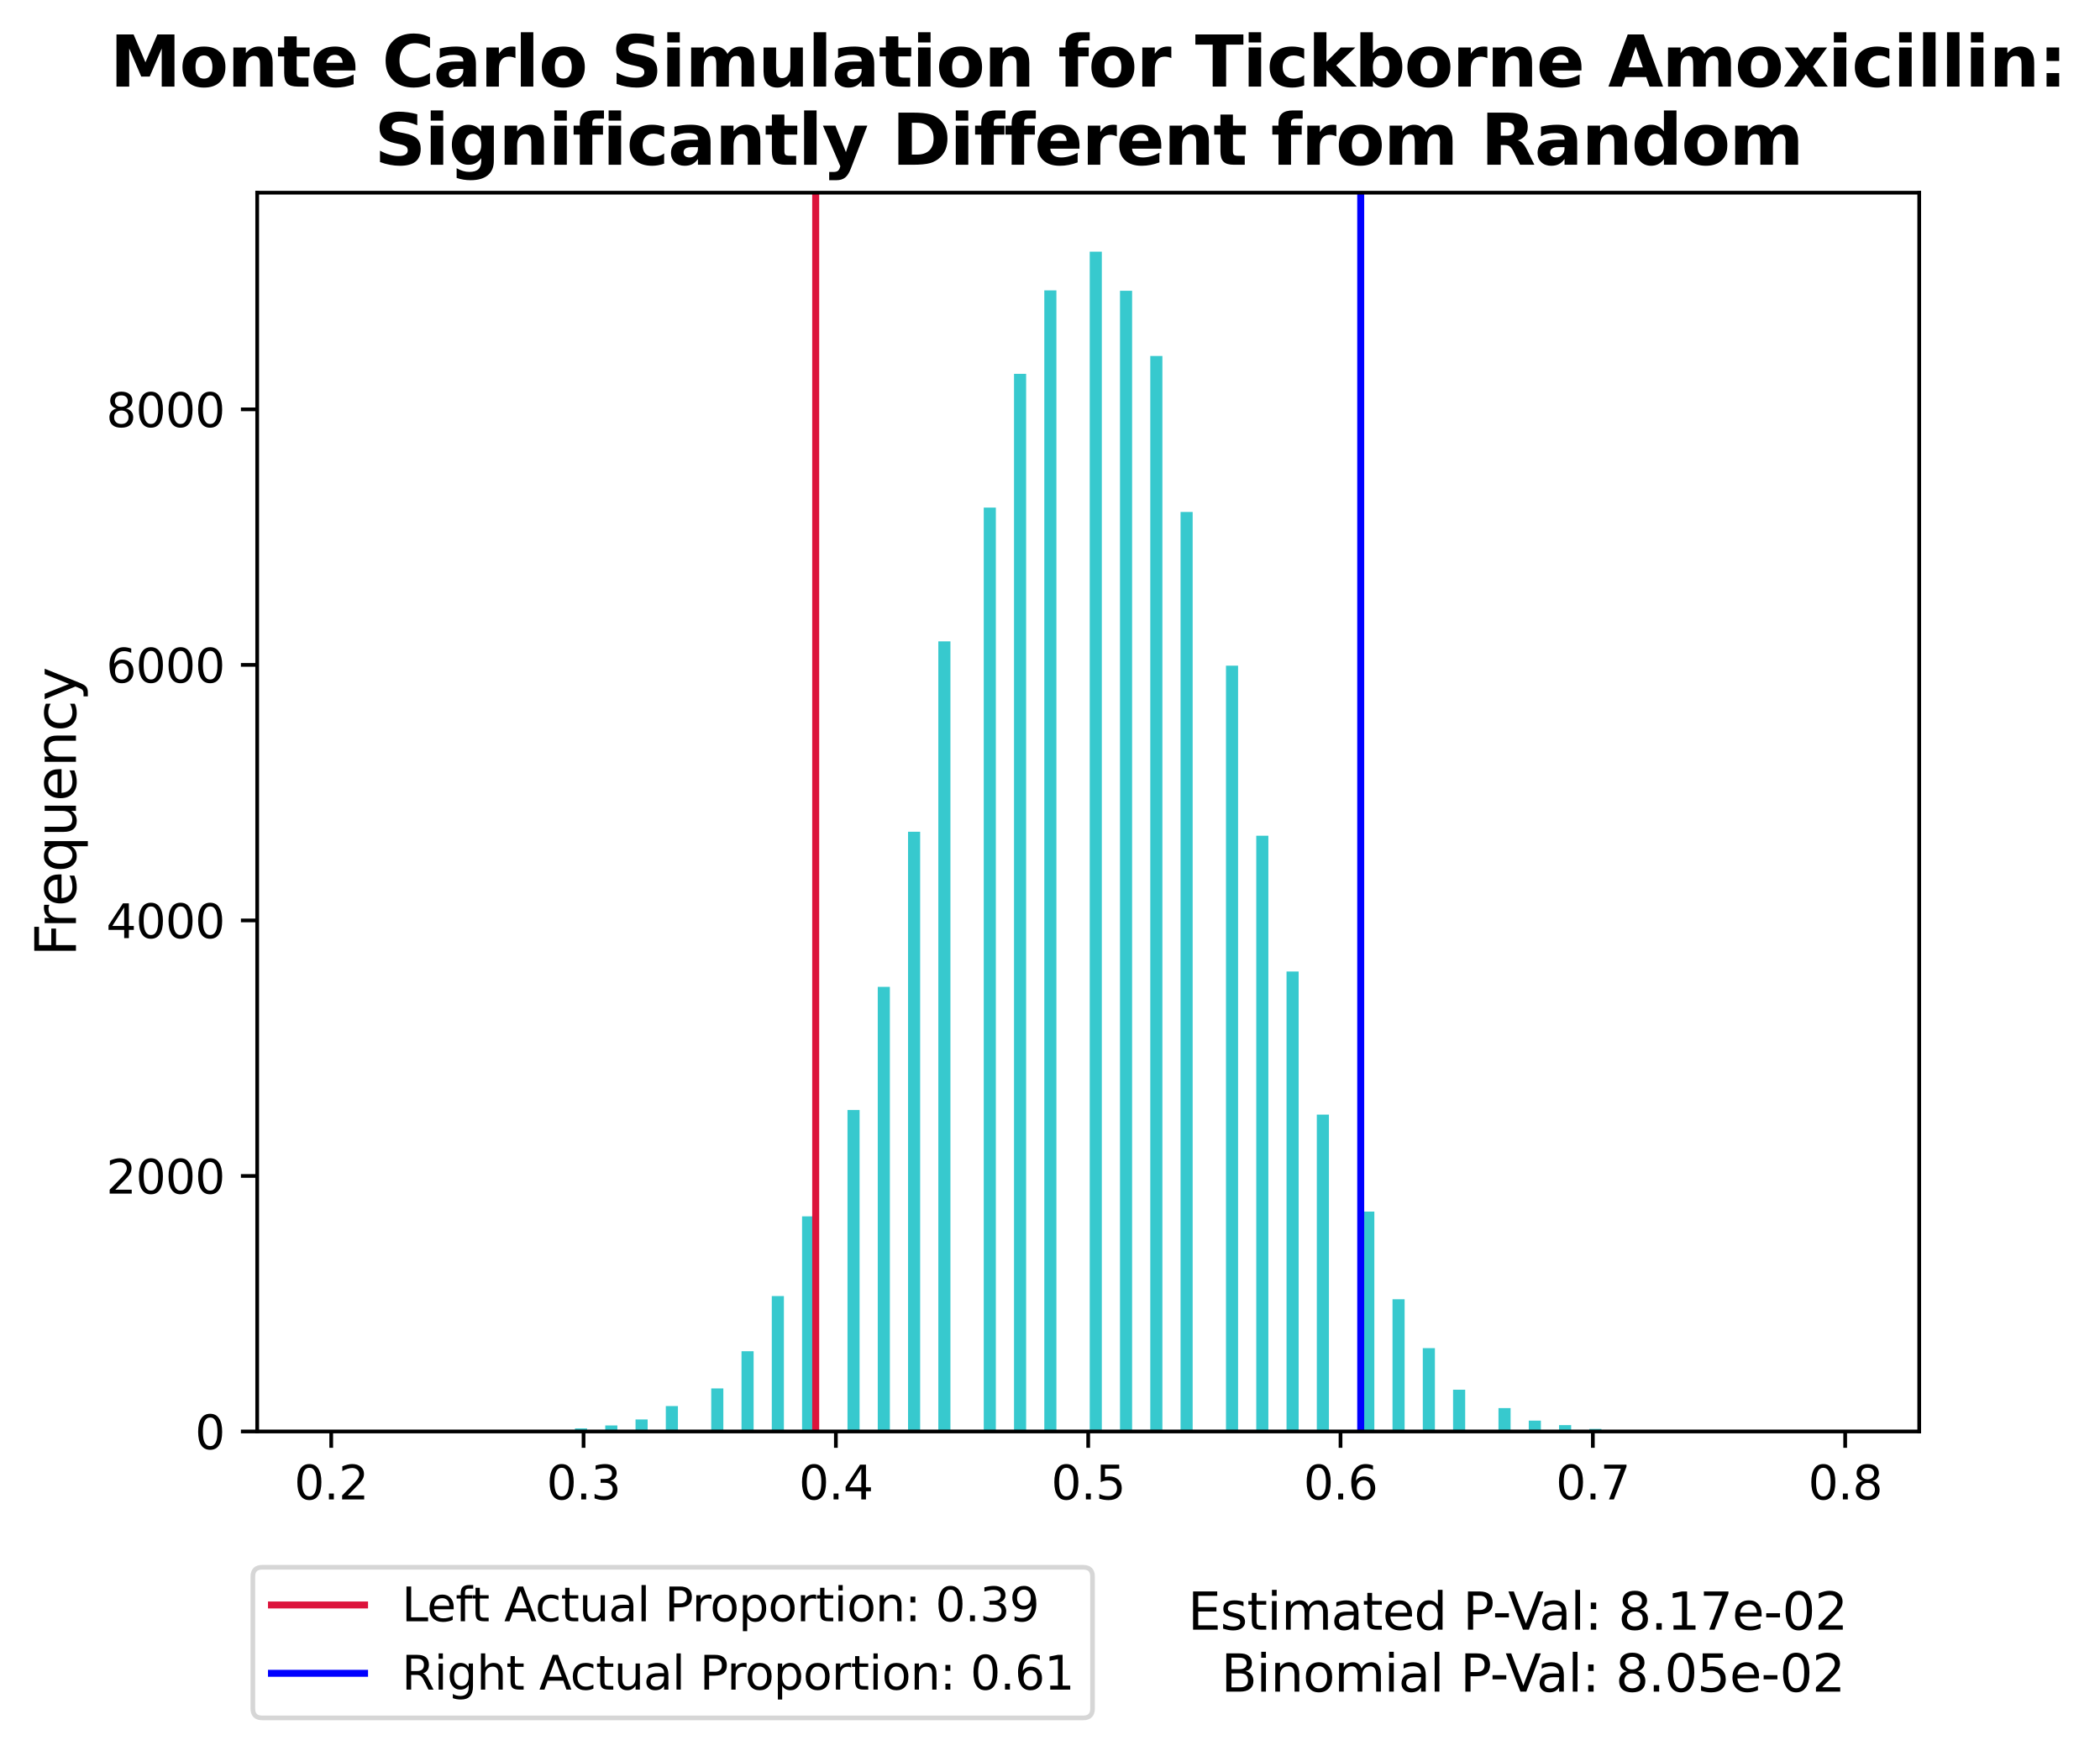 <?xml version="1.0" encoding="utf-8" standalone="no"?>
<!DOCTYPE svg PUBLIC "-//W3C//DTD SVG 1.1//EN"
  "http://www.w3.org/Graphics/SVG/1.1/DTD/svg11.dtd">
<svg xmlns:xlink="http://www.w3.org/1999/xlink" width="451.23pt" height="376.234pt" viewBox="0 0 451.23 376.234" xmlns="http://www.w3.org/2000/svg" version="1.1">
 <defs>
  <style type="text/css">*{stroke-linejoin: round; stroke-linecap: butt}</style>
 </defs>
 <g id="figure_1">
  <g id="patch_1">
   <path d="M 0 376.234 
L 451.23 376.234 
L 451.23 0 
L 0 0 
z
" style="fill: #ffffff"/>
  </g>
  <g id="axes_1">
   <g id="patch_2">
    <path d="M 55.264 307.506 
L 412.384 307.506 
L 412.384 41.394 
L 55.264 41.394 
z
" style="fill: #ffffff"/>
   </g>
   <g id="patch_3">
    <path d="M 71.496 307.506 
L 74.099 307.506 
L 74.099 307.506 
L 71.496 307.506 
z
" clip-path="url(#pec563603bd)" style="fill: #06bcc1; opacity: 0.8"/>
   </g>
   <g id="patch_4">
    <path d="M 74.75 307.506 
L 77.352 307.506 
L 77.352 307.506 
L 74.75 307.506 
z
" clip-path="url(#pec563603bd)" style="fill: #06bcc1; opacity: 0.8"/>
   </g>
   <g id="patch_5">
    <path d="M 78.003 307.506 
L 80.605 307.506 
L 80.605 307.506 
L 78.003 307.506 
z
" clip-path="url(#pec563603bd)" style="fill: #06bcc1; opacity: 0.8"/>
   </g>
   <g id="patch_6">
    <path d="M 81.256 307.506 
L 83.858 307.506 
L 83.858 307.506 
L 81.256 307.506 
z
" clip-path="url(#pec563603bd)" style="fill: #06bcc1; opacity: 0.8"/>
   </g>
   <g id="patch_7">
    <path d="M 84.509 307.506 
L 87.111 307.506 
L 87.111 307.506 
L 84.509 307.506 
z
" clip-path="url(#pec563603bd)" style="fill: #06bcc1; opacity: 0.8"/>
   </g>
   <g id="patch_8">
    <path d="M 87.762 307.506 
L 90.364 307.506 
L 90.364 307.506 
L 87.762 307.506 
z
" clip-path="url(#pec563603bd)" style="fill: #06bcc1; opacity: 0.8"/>
   </g>
   <g id="patch_9">
    <path d="M 91.015 307.506 
L 93.617 307.506 
L 93.617 307.506 
L 91.015 307.506 
z
" clip-path="url(#pec563603bd)" style="fill: #06bcc1; opacity: 0.8"/>
   </g>
   <g id="patch_10">
    <path d="M 94.268 307.506 
L 96.87 307.506 
L 96.87 307.506 
L 94.268 307.506 
z
" clip-path="url(#pec563603bd)" style="fill: #06bcc1; opacity: 0.8"/>
   </g>
   <g id="patch_11">
    <path d="M 97.521 307.506 
L 100.123 307.506 
L 100.123 307.506 
L 97.521 307.506 
z
" clip-path="url(#pec563603bd)" style="fill: #06bcc1; opacity: 0.8"/>
   </g>
   <g id="patch_12">
    <path d="M 100.774 307.506 
L 103.376 307.506 
L 103.376 307.451 
L 100.774 307.451 
z
" clip-path="url(#pec563603bd)" style="fill: #06bcc1; opacity: 0.8"/>
   </g>
   <g id="patch_13">
    <path d="M 104.027 307.506 
L 106.629 307.506 
L 106.629 307.506 
L 104.027 307.506 
z
" clip-path="url(#pec563603bd)" style="fill: #06bcc1; opacity: 0.8"/>
   </g>
   <g id="patch_14">
    <path d="M 107.28 307.506 
L 109.882 307.506 
L 109.882 307.314 
L 107.28 307.314 
z
" clip-path="url(#pec563603bd)" style="fill: #06bcc1; opacity: 0.8"/>
   </g>
   <g id="patch_15">
    <path d="M 110.533 307.506 
L 113.136 307.506 
L 113.136 307.506 
L 110.533 307.506 
z
" clip-path="url(#pec563603bd)" style="fill: #06bcc1; opacity: 0.8"/>
   </g>
   <g id="patch_16">
    <path d="M 113.786 307.506 
L 116.389 307.506 
L 116.389 307.342 
L 113.786 307.342 
z
" clip-path="url(#pec563603bd)" style="fill: #06bcc1; opacity: 0.8"/>
   </g>
   <g id="patch_17">
    <path d="M 117.039 307.506 
L 119.642 307.506 
L 119.642 307.506 
L 117.039 307.506 
z
" clip-path="url(#pec563603bd)" style="fill: #06bcc1; opacity: 0.8"/>
   </g>
   <g id="patch_18">
    <path d="M 120.292 307.506 
L 122.895 307.506 
L 122.895 307.506 
L 120.292 307.506 
z
" clip-path="url(#pec563603bd)" style="fill: #06bcc1; opacity: 0.8"/>
   </g>
   <g id="patch_19">
    <path d="M 123.545 307.506 
L 126.148 307.506 
L 126.148 306.848 
L 123.545 306.848 
z
" clip-path="url(#pec563603bd)" style="fill: #06bcc1; opacity: 0.8"/>
   </g>
   <g id="patch_20">
    <path d="M 126.798 307.506 
L 129.401 307.506 
L 129.401 307.506 
L 126.798 307.506 
z
" clip-path="url(#pec563603bd)" style="fill: #06bcc1; opacity: 0.8"/>
   </g>
   <g id="patch_21">
    <path d="M 130.051 307.506 
L 132.654 307.506 
L 132.654 306.216 
L 130.051 306.216 
z
" clip-path="url(#pec563603bd)" style="fill: #06bcc1; opacity: 0.8"/>
   </g>
   <g id="patch_22">
    <path d="M 133.304 307.506 
L 135.907 307.506 
L 135.907 307.506 
L 133.304 307.506 
z
" clip-path="url(#pec563603bd)" style="fill: #06bcc1; opacity: 0.8"/>
   </g>
   <g id="patch_23">
    <path d="M 136.558 307.506 
L 139.16 307.506 
L 139.16 304.926 
L 136.558 304.926 
z
" clip-path="url(#pec563603bd)" style="fill: #06bcc1; opacity: 0.8"/>
   </g>
   <g id="patch_24">
    <path d="M 139.811 307.506 
L 142.413 307.506 
L 142.413 307.506 
L 139.811 307.506 
z
" clip-path="url(#pec563603bd)" style="fill: #06bcc1; opacity: 0.8"/>
   </g>
   <g id="patch_25">
    <path d="M 143.064 307.506 
L 145.666 307.506 
L 145.666 302.045 
L 143.064 302.045 
z
" clip-path="url(#pec563603bd)" style="fill: #06bcc1; opacity: 0.8"/>
   </g>
   <g id="patch_26">
    <path d="M 146.317 307.506 
L 148.919 307.506 
L 148.919 307.506 
L 146.317 307.506 
z
" clip-path="url(#pec563603bd)" style="fill: #06bcc1; opacity: 0.8"/>
   </g>
   <g id="patch_27">
    <path d="M 149.57 307.506 
L 152.172 307.506 
L 152.172 307.506 
L 149.57 307.506 
z
" clip-path="url(#pec563603bd)" style="fill: #06bcc1; opacity: 0.8"/>
   </g>
   <g id="patch_28">
    <path d="M 152.823 307.506 
L 155.425 307.506 
L 155.425 298.257 
L 152.823 298.257 
z
" clip-path="url(#pec563603bd)" style="fill: #06bcc1; opacity: 0.8"/>
   </g>
   <g id="patch_29">
    <path d="M 156.076 307.506 
L 158.678 307.506 
L 158.678 307.506 
L 156.076 307.506 
z
" clip-path="url(#pec563603bd)" style="fill: #06bcc1; opacity: 0.8"/>
   </g>
   <g id="patch_30">
    <path d="M 159.329 307.506 
L 161.931 307.506 
L 161.931 290.27 
L 159.329 290.27 
z
" clip-path="url(#pec563603bd)" style="fill: #06bcc1; opacity: 0.8"/>
   </g>
   <g id="patch_31">
    <path d="M 162.582 307.506 
L 165.184 307.506 
L 165.184 307.506 
L 162.582 307.506 
z
" clip-path="url(#pec563603bd)" style="fill: #06bcc1; opacity: 0.8"/>
   </g>
   <g id="patch_32">
    <path d="M 165.835 307.506 
L 168.437 307.506 
L 168.437 278.413 
L 165.835 278.413 
z
" clip-path="url(#pec563603bd)" style="fill: #06bcc1; opacity: 0.8"/>
   </g>
   <g id="patch_33">
    <path d="M 169.088 307.506 
L 171.69 307.506 
L 171.69 307.506 
L 169.088 307.506 
z
" clip-path="url(#pec563603bd)" style="fill: #06bcc1; opacity: 0.8"/>
   </g>
   <g id="patch_34">
    <path d="M 172.341 307.506 
L 174.944 307.506 
L 174.944 261.287 
L 172.341 261.287 
z
" clip-path="url(#pec563603bd)" style="fill: #06bcc1; opacity: 0.8"/>
   </g>
   <g id="patch_35">
    <path d="M 175.594 307.506 
L 178.197 307.506 
L 178.197 307.506 
L 175.594 307.506 
z
" clip-path="url(#pec563603bd)" style="fill: #06bcc1; opacity: 0.8"/>
   </g>
   <g id="patch_36">
    <path d="M 178.847 307.506 
L 181.45 307.506 
L 181.45 307.506 
L 178.847 307.506 
z
" clip-path="url(#pec563603bd)" style="fill: #06bcc1; opacity: 0.8"/>
   </g>
   <g id="patch_37">
    <path d="M 182.1 307.506 
L 184.703 307.506 
L 184.703 238.451 
L 182.1 238.451 
z
" clip-path="url(#pec563603bd)" style="fill: #06bcc1; opacity: 0.8"/>
   </g>
   <g id="patch_38">
    <path d="M 185.353 307.506 
L 187.956 307.506 
L 187.956 307.506 
L 185.353 307.506 
z
" clip-path="url(#pec563603bd)" style="fill: #06bcc1; opacity: 0.8"/>
   </g>
   <g id="patch_39">
    <path d="M 188.606 307.506 
L 191.209 307.506 
L 191.209 211.993 
L 188.606 211.993 
z
" clip-path="url(#pec563603bd)" style="fill: #06bcc1; opacity: 0.8"/>
   </g>
   <g id="patch_40">
    <path d="M 191.859 307.506 
L 194.462 307.506 
L 194.462 307.506 
L 191.859 307.506 
z
" clip-path="url(#pec563603bd)" style="fill: #06bcc1; opacity: 0.8"/>
   </g>
   <g id="patch_41">
    <path d="M 195.112 307.506 
L 197.715 307.506 
L 197.715 178.673 
L 195.112 178.673 
z
" clip-path="url(#pec563603bd)" style="fill: #06bcc1; opacity: 0.8"/>
   </g>
   <g id="patch_42">
    <path d="M 198.365 307.506 
L 200.968 307.506 
L 200.968 307.506 
L 198.365 307.506 
z
" clip-path="url(#pec563603bd)" style="fill: #06bcc1; opacity: 0.8"/>
   </g>
   <g id="patch_43">
    <path d="M 201.619 307.506 
L 204.221 307.506 
L 204.221 137.778 
L 201.619 137.778 
z
" clip-path="url(#pec563603bd)" style="fill: #06bcc1; opacity: 0.8"/>
   </g>
   <g id="patch_44">
    <path d="M 204.872 307.506 
L 207.474 307.506 
L 207.474 307.506 
L 204.872 307.506 
z
" clip-path="url(#pec563603bd)" style="fill: #06bcc1; opacity: 0.8"/>
   </g>
   <g id="patch_45">
    <path d="M 208.125 307.506 
L 210.727 307.506 
L 210.727 307.506 
L 208.125 307.506 
z
" clip-path="url(#pec563603bd)" style="fill: #06bcc1; opacity: 0.8"/>
   </g>
   <g id="patch_46">
    <path d="M 211.378 307.506 
L 213.98 307.506 
L 213.98 109.042 
L 211.378 109.042 
z
" clip-path="url(#pec563603bd)" style="fill: #06bcc1; opacity: 0.8"/>
   </g>
   <g id="patch_47">
    <path d="M 214.631 307.506 
L 217.233 307.506 
L 217.233 307.506 
L 214.631 307.506 
z
" clip-path="url(#pec563603bd)" style="fill: #06bcc1; opacity: 0.8"/>
   </g>
   <g id="patch_48">
    <path d="M 217.884 307.506 
L 220.486 307.506 
L 220.486 80.305 
L 217.884 80.305 
z
" clip-path="url(#pec563603bd)" style="fill: #06bcc1; opacity: 0.8"/>
   </g>
   <g id="patch_49">
    <path d="M 221.137 307.506 
L 223.739 307.506 
L 223.739 307.506 
L 221.137 307.506 
z
" clip-path="url(#pec563603bd)" style="fill: #06bcc1; opacity: 0.8"/>
   </g>
   <g id="patch_50">
    <path d="M 224.39 307.506 
L 226.992 307.506 
L 226.992 62.383 
L 224.39 62.383 
z
" clip-path="url(#pec563603bd)" style="fill: #06bcc1; opacity: 0.8"/>
   </g>
   <g id="patch_51">
    <path d="M 227.643 307.506 
L 230.245 307.506 
L 230.245 307.506 
L 227.643 307.506 
z
" clip-path="url(#pec563603bd)" style="fill: #06bcc1; opacity: 0.8"/>
   </g>
   <g id="patch_52">
    <path d="M 230.896 307.506 
L 233.498 307.506 
L 233.498 307.506 
L 230.896 307.506 
z
" clip-path="url(#pec563603bd)" style="fill: #06bcc1; opacity: 0.8"/>
   </g>
   <g id="patch_53">
    <path d="M 234.149 307.506 
L 236.751 307.506 
L 236.751 54.066 
L 234.149 54.066 
z
" clip-path="url(#pec563603bd)" style="fill: #06bcc1; opacity: 0.8"/>
   </g>
   <g id="patch_54">
    <path d="M 237.402 307.506 
L 240.005 307.506 
L 240.005 307.506 
L 237.402 307.506 
z
" clip-path="url(#pec563603bd)" style="fill: #06bcc1; opacity: 0.8"/>
   </g>
   <g id="patch_55">
    <path d="M 240.655 307.506 
L 243.258 307.506 
L 243.258 62.465 
L 240.655 62.465 
z
" clip-path="url(#pec563603bd)" style="fill: #06bcc1; opacity: 0.8"/>
   </g>
   <g id="patch_56">
    <path d="M 243.908 307.506 
L 246.511 307.506 
L 246.511 307.506 
L 243.908 307.506 
z
" clip-path="url(#pec563603bd)" style="fill: #06bcc1; opacity: 0.8"/>
   </g>
   <g id="patch_57">
    <path d="M 247.161 307.506 
L 249.764 307.506 
L 249.764 76.463 
L 247.161 76.463 
z
" clip-path="url(#pec563603bd)" style="fill: #06bcc1; opacity: 0.8"/>
   </g>
   <g id="patch_58">
    <path d="M 250.414 307.506 
L 253.017 307.506 
L 253.017 307.506 
L 250.414 307.506 
z
" clip-path="url(#pec563603bd)" style="fill: #06bcc1; opacity: 0.8"/>
   </g>
   <g id="patch_59">
    <path d="M 253.667 307.506 
L 256.27 307.506 
L 256.27 109.975 
L 253.667 109.975 
z
" clip-path="url(#pec563603bd)" style="fill: #06bcc1; opacity: 0.8"/>
   </g>
   <g id="patch_60">
    <path d="M 256.92 307.506 
L 259.523 307.506 
L 259.523 307.506 
L 256.92 307.506 
z
" clip-path="url(#pec563603bd)" style="fill: #06bcc1; opacity: 0.8"/>
   </g>
   <g id="patch_61">
    <path d="M 260.173 307.506 
L 262.776 307.506 
L 262.776 307.506 
L 260.173 307.506 
z
" clip-path="url(#pec563603bd)" style="fill: #06bcc1; opacity: 0.8"/>
   </g>
   <g id="patch_62">
    <path d="M 263.427 307.506 
L 266.029 307.506 
L 266.029 142.993 
L 263.427 142.993 
z
" clip-path="url(#pec563603bd)" style="fill: #06bcc1; opacity: 0.8"/>
   </g>
   <g id="patch_63">
    <path d="M 266.68 307.506 
L 269.282 307.506 
L 269.282 307.506 
L 266.68 307.506 
z
" clip-path="url(#pec563603bd)" style="fill: #06bcc1; opacity: 0.8"/>
   </g>
   <g id="patch_64">
    <path d="M 269.933 307.506 
L 272.535 307.506 
L 272.535 179.524 
L 269.933 179.524 
z
" clip-path="url(#pec563603bd)" style="fill: #06bcc1; opacity: 0.8"/>
   </g>
   <g id="patch_65">
    <path d="M 273.186 307.506 
L 275.788 307.506 
L 275.788 307.506 
L 273.186 307.506 
z
" clip-path="url(#pec563603bd)" style="fill: #06bcc1; opacity: 0.8"/>
   </g>
   <g id="patch_66">
    <path d="M 276.439 307.506 
L 279.041 307.506 
L 279.041 208.699 
L 276.439 208.699 
z
" clip-path="url(#pec563603bd)" style="fill: #06bcc1; opacity: 0.8"/>
   </g>
   <g id="patch_67">
    <path d="M 279.692 307.506 
L 282.294 307.506 
L 282.294 307.506 
L 279.692 307.506 
z
" clip-path="url(#pec563603bd)" style="fill: #06bcc1; opacity: 0.8"/>
   </g>
   <g id="patch_68">
    <path d="M 282.945 307.506 
L 285.547 307.506 
L 285.547 239.439 
L 282.945 239.439 
z
" clip-path="url(#pec563603bd)" style="fill: #06bcc1; opacity: 0.8"/>
   </g>
   <g id="patch_69">
    <path d="M 286.198 307.506 
L 288.8 307.506 
L 288.8 307.506 
L 286.198 307.506 
z
" clip-path="url(#pec563603bd)" style="fill: #06bcc1; opacity: 0.8"/>
   </g>
   <g id="patch_70">
    <path d="M 289.451 307.506 
L 292.053 307.506 
L 292.053 307.506 
L 289.451 307.506 
z
" clip-path="url(#pec563603bd)" style="fill: #06bcc1; opacity: 0.8"/>
   </g>
   <g id="patch_71">
    <path d="M 292.704 307.506 
L 295.306 307.506 
L 295.306 260.271 
L 292.704 260.271 
z
" clip-path="url(#pec563603bd)" style="fill: #06bcc1; opacity: 0.8"/>
   </g>
   <g id="patch_72">
    <path d="M 295.957 307.506 
L 298.559 307.506 
L 298.559 307.506 
L 295.957 307.506 
z
" clip-path="url(#pec563603bd)" style="fill: #06bcc1; opacity: 0.8"/>
   </g>
   <g id="patch_73">
    <path d="M 299.21 307.506 
L 301.813 307.506 
L 301.813 279.099 
L 299.21 279.099 
z
" clip-path="url(#pec563603bd)" style="fill: #06bcc1; opacity: 0.8"/>
   </g>
   <g id="patch_74">
    <path d="M 302.463 307.506 
L 305.066 307.506 
L 305.066 307.506 
L 302.463 307.506 
z
" clip-path="url(#pec563603bd)" style="fill: #06bcc1; opacity: 0.8"/>
   </g>
   <g id="patch_75">
    <path d="M 305.716 307.506 
L 308.319 307.506 
L 308.319 289.611 
L 305.716 289.611 
z
" clip-path="url(#pec563603bd)" style="fill: #06bcc1; opacity: 0.8"/>
   </g>
   <g id="patch_76">
    <path d="M 308.969 307.506 
L 311.572 307.506 
L 311.572 307.506 
L 308.969 307.506 
z
" clip-path="url(#pec563603bd)" style="fill: #06bcc1; opacity: 0.8"/>
   </g>
   <g id="patch_77">
    <path d="M 312.222 307.506 
L 314.825 307.506 
L 314.825 298.531 
L 312.222 298.531 
z
" clip-path="url(#pec563603bd)" style="fill: #06bcc1; opacity: 0.8"/>
   </g>
   <g id="patch_78">
    <path d="M 315.475 307.506 
L 318.078 307.506 
L 318.078 307.506 
L 315.475 307.506 
z
" clip-path="url(#pec563603bd)" style="fill: #06bcc1; opacity: 0.8"/>
   </g>
   <g id="patch_79">
    <path d="M 318.728 307.506 
L 321.331 307.506 
L 321.331 307.506 
L 318.728 307.506 
z
" clip-path="url(#pec563603bd)" style="fill: #06bcc1; opacity: 0.8"/>
   </g>
   <g id="patch_80">
    <path d="M 321.981 307.506 
L 324.584 307.506 
L 324.584 302.484 
L 321.981 302.484 
z
" clip-path="url(#pec563603bd)" style="fill: #06bcc1; opacity: 0.8"/>
   </g>
   <g id="patch_81">
    <path d="M 325.234 307.506 
L 327.837 307.506 
L 327.837 307.506 
L 325.234 307.506 
z
" clip-path="url(#pec563603bd)" style="fill: #06bcc1; opacity: 0.8"/>
   </g>
   <g id="patch_82">
    <path d="M 328.488 307.506 
L 331.09 307.506 
L 331.09 305.173 
L 328.488 305.173 
z
" clip-path="url(#pec563603bd)" style="fill: #06bcc1; opacity: 0.8"/>
   </g>
   <g id="patch_83">
    <path d="M 331.741 307.506 
L 334.343 307.506 
L 334.343 307.506 
L 331.741 307.506 
z
" clip-path="url(#pec563603bd)" style="fill: #06bcc1; opacity: 0.8"/>
   </g>
   <g id="patch_84">
    <path d="M 334.994 307.506 
L 337.596 307.506 
L 337.596 306.134 
L 334.994 306.134 
z
" clip-path="url(#pec563603bd)" style="fill: #06bcc1; opacity: 0.8"/>
   </g>
   <g id="patch_85">
    <path d="M 338.247 307.506 
L 340.849 307.506 
L 340.849 307.506 
L 338.247 307.506 
z
" clip-path="url(#pec563603bd)" style="fill: #06bcc1; opacity: 0.8"/>
   </g>
   <g id="patch_86">
    <path d="M 341.5 307.506 
L 344.102 307.506 
L 344.102 306.957 
L 341.5 306.957 
z
" clip-path="url(#pec563603bd)" style="fill: #06bcc1; opacity: 0.8"/>
   </g>
   <g id="patch_87">
    <path d="M 344.753 307.506 
L 347.355 307.506 
L 347.355 307.506 
L 344.753 307.506 
z
" clip-path="url(#pec563603bd)" style="fill: #06bcc1; opacity: 0.8"/>
   </g>
   <g id="patch_88">
    <path d="M 348.006 307.506 
L 350.608 307.506 
L 350.608 307.506 
L 348.006 307.506 
z
" clip-path="url(#pec563603bd)" style="fill: #06bcc1; opacity: 0.8"/>
   </g>
   <g id="patch_89">
    <path d="M 351.259 307.506 
L 353.861 307.506 
L 353.861 307.232 
L 351.259 307.232 
z
" clip-path="url(#pec563603bd)" style="fill: #06bcc1; opacity: 0.8"/>
   </g>
   <g id="patch_90">
    <path d="M 354.512 307.506 
L 357.114 307.506 
L 357.114 307.506 
L 354.512 307.506 
z
" clip-path="url(#pec563603bd)" style="fill: #06bcc1; opacity: 0.8"/>
   </g>
   <g id="patch_91">
    <path d="M 357.765 307.506 
L 360.367 307.506 
L 360.367 307.479 
L 357.765 307.479 
z
" clip-path="url(#pec563603bd)" style="fill: #06bcc1; opacity: 0.8"/>
   </g>
   <g id="patch_92">
    <path d="M 361.018 307.506 
L 363.621 307.506 
L 363.621 307.506 
L 361.018 307.506 
z
" clip-path="url(#pec563603bd)" style="fill: #06bcc1; opacity: 0.8"/>
   </g>
   <g id="patch_93">
    <path d="M 364.271 307.506 
L 366.874 307.506 
L 366.874 307.506 
L 364.271 307.506 
z
" clip-path="url(#pec563603bd)" style="fill: #06bcc1; opacity: 0.8"/>
   </g>
   <g id="patch_94">
    <path d="M 367.524 307.506 
L 370.127 307.506 
L 370.127 307.506 
L 367.524 307.506 
z
" clip-path="url(#pec563603bd)" style="fill: #06bcc1; opacity: 0.8"/>
   </g>
   <g id="patch_95">
    <path d="M 370.777 307.506 
L 373.38 307.506 
L 373.38 307.506 
L 370.777 307.506 
z
" clip-path="url(#pec563603bd)" style="fill: #06bcc1; opacity: 0.8"/>
   </g>
   <g id="patch_96">
    <path d="M 374.03 307.506 
L 376.633 307.506 
L 376.633 307.506 
L 374.03 307.506 
z
" clip-path="url(#pec563603bd)" style="fill: #06bcc1; opacity: 0.8"/>
   </g>
   <g id="patch_97">
    <path d="M 377.283 307.506 
L 379.886 307.506 
L 379.886 307.506 
L 377.283 307.506 
z
" clip-path="url(#pec563603bd)" style="fill: #06bcc1; opacity: 0.8"/>
   </g>
   <g id="patch_98">
    <path d="M 380.536 307.506 
L 383.139 307.506 
L 383.139 307.506 
L 380.536 307.506 
z
" clip-path="url(#pec563603bd)" style="fill: #06bcc1; opacity: 0.8"/>
   </g>
   <g id="patch_99">
    <path d="M 383.789 307.506 
L 386.392 307.506 
L 386.392 307.506 
L 383.789 307.506 
z
" clip-path="url(#pec563603bd)" style="fill: #06bcc1; opacity: 0.8"/>
   </g>
   <g id="patch_100">
    <path d="M 387.042 307.506 
L 389.645 307.506 
L 389.645 307.506 
L 387.042 307.506 
z
" clip-path="url(#pec563603bd)" style="fill: #06bcc1; opacity: 0.8"/>
   </g>
   <g id="patch_101">
    <path d="M 390.296 307.506 
L 392.898 307.506 
L 392.898 307.506 
L 390.296 307.506 
z
" clip-path="url(#pec563603bd)" style="fill: #06bcc1; opacity: 0.8"/>
   </g>
   <g id="patch_102">
    <path d="M 393.549 307.506 
L 396.151 307.506 
L 396.151 307.506 
L 393.549 307.506 
z
" clip-path="url(#pec563603bd)" style="fill: #06bcc1; opacity: 0.8"/>
   </g>
   <g id="matplotlib.axis_1">
    <g id="xtick_1">
     <g id="line2d_1">
      <defs>
       <path id="m9f868ee76e" d="M 0 0 
L 0 3.5 
" style="stroke: #000000; stroke-width: 0.8"/>
      </defs>
      <g>
       <use xlink:href="#m9f868ee76e" x="71.171" y="307.506" style="stroke: #000000; stroke-width: 0.8"/>
      </g>
     </g>
     <g id="text_1">
      <!-- 0.2 -->
      <g transform="translate(63.22 322.105) scale(0.1 -0.1)">
       <defs>
        <path id="DejaVuSans-30" d="M 2034 4250 
Q 1547 4250 1301 3770 
Q 1056 3291 1056 2328 
Q 1056 1369 1301 889 
Q 1547 409 2034 409 
Q 2525 409 2770 889 
Q 3016 1369 3016 2328 
Q 3016 3291 2770 3770 
Q 2525 4250 2034 4250 
z
M 2034 4750 
Q 2819 4750 3233 4129 
Q 3647 3509 3647 2328 
Q 3647 1150 3233 529 
Q 2819 -91 2034 -91 
Q 1250 -91 836 529 
Q 422 1150 422 2328 
Q 422 3509 836 4129 
Q 1250 4750 2034 4750 
z
" transform="scale(0.016)"/>
        <path id="DejaVuSans-2e" d="M 684 794 
L 1344 794 
L 1344 0 
L 684 0 
L 684 794 
z
" transform="scale(0.016)"/>
        <path id="DejaVuSans-32" d="M 1228 531 
L 3431 531 
L 3431 0 
L 469 0 
L 469 531 
Q 828 903 1448 1529 
Q 2069 2156 2228 2338 
Q 2531 2678 2651 2914 
Q 2772 3150 2772 3378 
Q 2772 3750 2511 3984 
Q 2250 4219 1831 4219 
Q 1534 4219 1204 4116 
Q 875 4013 500 3803 
L 500 4441 
Q 881 4594 1212 4672 
Q 1544 4750 1819 4750 
Q 2544 4750 2975 4387 
Q 3406 4025 3406 3419 
Q 3406 3131 3298 2873 
Q 3191 2616 2906 2266 
Q 2828 2175 2409 1742 
Q 1991 1309 1228 531 
z
" transform="scale(0.016)"/>
       </defs>
       <use xlink:href="#DejaVuSans-30"/>
       <use xlink:href="#DejaVuSans-2e" x="63.623"/>
       <use xlink:href="#DejaVuSans-32" x="95.41"/>
      </g>
     </g>
    </g>
    <g id="xtick_2">
     <g id="line2d_2">
      <g>
       <use xlink:href="#m9f868ee76e" x="125.389" y="307.506" style="stroke: #000000; stroke-width: 0.8"/>
      </g>
     </g>
     <g id="text_2">
      <!-- 0.3 -->
      <g transform="translate(117.437 322.105) scale(0.1 -0.1)">
       <defs>
        <path id="DejaVuSans-33" d="M 2597 2516 
Q 3050 2419 3304 2112 
Q 3559 1806 3559 1356 
Q 3559 666 3084 287 
Q 2609 -91 1734 -91 
Q 1441 -91 1130 -33 
Q 819 25 488 141 
L 488 750 
Q 750 597 1062 519 
Q 1375 441 1716 441 
Q 2309 441 2620 675 
Q 2931 909 2931 1356 
Q 2931 1769 2642 2001 
Q 2353 2234 1838 2234 
L 1294 2234 
L 1294 2753 
L 1863 2753 
Q 2328 2753 2575 2939 
Q 2822 3125 2822 3475 
Q 2822 3834 2567 4026 
Q 2313 4219 1838 4219 
Q 1578 4219 1281 4162 
Q 984 4106 628 3988 
L 628 4550 
Q 988 4650 1302 4700 
Q 1616 4750 1894 4750 
Q 2613 4750 3031 4423 
Q 3450 4097 3450 3541 
Q 3450 3153 3228 2886 
Q 3006 2619 2597 2516 
z
" transform="scale(0.016)"/>
       </defs>
       <use xlink:href="#DejaVuSans-30"/>
       <use xlink:href="#DejaVuSans-2e" x="63.623"/>
       <use xlink:href="#DejaVuSans-33" x="95.41"/>
      </g>
     </g>
    </g>
    <g id="xtick_3">
     <g id="line2d_3">
      <g>
       <use xlink:href="#m9f868ee76e" x="179.606" y="307.506" style="stroke: #000000; stroke-width: 0.8"/>
      </g>
     </g>
     <g id="text_3">
      <!-- 0.4 -->
      <g transform="translate(171.655 322.105) scale(0.1 -0.1)">
       <defs>
        <path id="DejaVuSans-34" d="M 2419 4116 
L 825 1625 
L 2419 1625 
L 2419 4116 
z
M 2253 4666 
L 3047 4666 
L 3047 1625 
L 3713 1625 
L 3713 1100 
L 3047 1100 
L 3047 0 
L 2419 0 
L 2419 1100 
L 313 1100 
L 313 1709 
L 2253 4666 
z
" transform="scale(0.016)"/>
       </defs>
       <use xlink:href="#DejaVuSans-30"/>
       <use xlink:href="#DejaVuSans-2e" x="63.623"/>
       <use xlink:href="#DejaVuSans-34" x="95.41"/>
      </g>
     </g>
    </g>
    <g id="xtick_4">
     <g id="line2d_4">
      <g>
       <use xlink:href="#m9f868ee76e" x="233.824" y="307.506" style="stroke: #000000; stroke-width: 0.8"/>
      </g>
     </g>
     <g id="text_4">
      <!-- 0.5 -->
      <g transform="translate(225.872 322.105) scale(0.1 -0.1)">
       <defs>
        <path id="DejaVuSans-35" d="M 691 4666 
L 3169 4666 
L 3169 4134 
L 1269 4134 
L 1269 2991 
Q 1406 3038 1543 3061 
Q 1681 3084 1819 3084 
Q 2600 3084 3056 2656 
Q 3513 2228 3513 1497 
Q 3513 744 3044 326 
Q 2575 -91 1722 -91 
Q 1428 -91 1123 -41 
Q 819 9 494 109 
L 494 744 
Q 775 591 1075 516 
Q 1375 441 1709 441 
Q 2250 441 2565 725 
Q 2881 1009 2881 1497 
Q 2881 1984 2565 2268 
Q 2250 2553 1709 2553 
Q 1456 2553 1204 2497 
Q 953 2441 691 2322 
L 691 4666 
z
" transform="scale(0.016)"/>
       </defs>
       <use xlink:href="#DejaVuSans-30"/>
       <use xlink:href="#DejaVuSans-2e" x="63.623"/>
       <use xlink:href="#DejaVuSans-35" x="95.41"/>
      </g>
     </g>
    </g>
    <g id="xtick_5">
     <g id="line2d_5">
      <g>
       <use xlink:href="#m9f868ee76e" x="288.041" y="307.506" style="stroke: #000000; stroke-width: 0.8"/>
      </g>
     </g>
     <g id="text_5">
      <!-- 0.6 -->
      <g transform="translate(280.09 322.105) scale(0.1 -0.1)">
       <defs>
        <path id="DejaVuSans-36" d="M 2113 2584 
Q 1688 2584 1439 2293 
Q 1191 2003 1191 1497 
Q 1191 994 1439 701 
Q 1688 409 2113 409 
Q 2538 409 2786 701 
Q 3034 994 3034 1497 
Q 3034 2003 2786 2293 
Q 2538 2584 2113 2584 
z
M 3366 4563 
L 3366 3988 
Q 3128 4100 2886 4159 
Q 2644 4219 2406 4219 
Q 1781 4219 1451 3797 
Q 1122 3375 1075 2522 
Q 1259 2794 1537 2939 
Q 1816 3084 2150 3084 
Q 2853 3084 3261 2657 
Q 3669 2231 3669 1497 
Q 3669 778 3244 343 
Q 2819 -91 2113 -91 
Q 1303 -91 875 529 
Q 447 1150 447 2328 
Q 447 3434 972 4092 
Q 1497 4750 2381 4750 
Q 2619 4750 2861 4703 
Q 3103 4656 3366 4563 
z
" transform="scale(0.016)"/>
       </defs>
       <use xlink:href="#DejaVuSans-30"/>
       <use xlink:href="#DejaVuSans-2e" x="63.623"/>
       <use xlink:href="#DejaVuSans-36" x="95.41"/>
      </g>
     </g>
    </g>
    <g id="xtick_6">
     <g id="line2d_6">
      <g>
       <use xlink:href="#m9f868ee76e" x="342.259" y="307.506" style="stroke: #000000; stroke-width: 0.8"/>
      </g>
     </g>
     <g id="text_6">
      <!-- 0.7 -->
      <g transform="translate(334.307 322.105) scale(0.1 -0.1)">
       <defs>
        <path id="DejaVuSans-37" d="M 525 4666 
L 3525 4666 
L 3525 4397 
L 1831 0 
L 1172 0 
L 2766 4134 
L 525 4134 
L 525 4666 
z
" transform="scale(0.016)"/>
       </defs>
       <use xlink:href="#DejaVuSans-30"/>
       <use xlink:href="#DejaVuSans-2e" x="63.623"/>
       <use xlink:href="#DejaVuSans-37" x="95.41"/>
      </g>
     </g>
    </g>
    <g id="xtick_7">
     <g id="line2d_7">
      <g>
       <use xlink:href="#m9f868ee76e" x="396.476" y="307.506" style="stroke: #000000; stroke-width: 0.8"/>
      </g>
     </g>
     <g id="text_7">
      <!-- 0.8 -->
      <g transform="translate(388.525 322.105) scale(0.1 -0.1)">
       <defs>
        <path id="DejaVuSans-38" d="M 2034 2216 
Q 1584 2216 1326 1975 
Q 1069 1734 1069 1313 
Q 1069 891 1326 650 
Q 1584 409 2034 409 
Q 2484 409 2743 651 
Q 3003 894 3003 1313 
Q 3003 1734 2745 1975 
Q 2488 2216 2034 2216 
z
M 1403 2484 
Q 997 2584 770 2862 
Q 544 3141 544 3541 
Q 544 4100 942 4425 
Q 1341 4750 2034 4750 
Q 2731 4750 3128 4425 
Q 3525 4100 3525 3541 
Q 3525 3141 3298 2862 
Q 3072 2584 2669 2484 
Q 3125 2378 3379 2068 
Q 3634 1759 3634 1313 
Q 3634 634 3220 271 
Q 2806 -91 2034 -91 
Q 1263 -91 848 271 
Q 434 634 434 1313 
Q 434 1759 690 2068 
Q 947 2378 1403 2484 
z
M 1172 3481 
Q 1172 3119 1398 2916 
Q 1625 2713 2034 2713 
Q 2441 2713 2670 2916 
Q 2900 3119 2900 3481 
Q 2900 3844 2670 4047 
Q 2441 4250 2034 4250 
Q 1625 4250 1398 4047 
Q 1172 3844 1172 3481 
z
" transform="scale(0.016)"/>
       </defs>
       <use xlink:href="#DejaVuSans-30"/>
       <use xlink:href="#DejaVuSans-2e" x="63.623"/>
       <use xlink:href="#DejaVuSans-38" x="95.41"/>
      </g>
     </g>
    </g>
   </g>
   <g id="matplotlib.axis_2">
    <g id="ytick_1">
     <g id="line2d_8">
      <defs>
       <path id="mb35e2f97f7" d="M 0 0 
L -3.5 0 
" style="stroke: #000000; stroke-width: 0.8"/>
      </defs>
      <g>
       <use xlink:href="#mb35e2f97f7" x="55.264" y="307.506" style="stroke: #000000; stroke-width: 0.8"/>
      </g>
     </g>
     <g id="text_8">
      <!-- 0 -->
      <g transform="translate(41.901 311.306) scale(0.1 -0.1)">
       <use xlink:href="#DejaVuSans-30"/>
      </g>
     </g>
    </g>
    <g id="ytick_2">
     <g id="line2d_9">
      <g>
       <use xlink:href="#mb35e2f97f7" x="55.264" y="252.614" style="stroke: #000000; stroke-width: 0.8"/>
      </g>
     </g>
     <g id="text_9">
      <!-- 2000 -->
      <g transform="translate(22.814 256.413) scale(0.1 -0.1)">
       <use xlink:href="#DejaVuSans-32"/>
       <use xlink:href="#DejaVuSans-30" x="63.623"/>
       <use xlink:href="#DejaVuSans-30" x="127.246"/>
       <use xlink:href="#DejaVuSans-30" x="190.869"/>
      </g>
     </g>
    </g>
    <g id="ytick_3">
     <g id="line2d_10">
      <g>
       <use xlink:href="#mb35e2f97f7" x="55.264" y="197.721" style="stroke: #000000; stroke-width: 0.8"/>
      </g>
     </g>
     <g id="text_10">
      <!-- 4000 -->
      <g transform="translate(22.814 201.52) scale(0.1 -0.1)">
       <use xlink:href="#DejaVuSans-34"/>
       <use xlink:href="#DejaVuSans-30" x="63.623"/>
       <use xlink:href="#DejaVuSans-30" x="127.246"/>
       <use xlink:href="#DejaVuSans-30" x="190.869"/>
      </g>
     </g>
    </g>
    <g id="ytick_4">
     <g id="line2d_11">
      <g>
       <use xlink:href="#mb35e2f97f7" x="55.264" y="142.828" style="stroke: #000000; stroke-width: 0.8"/>
      </g>
     </g>
     <g id="text_11">
      <!-- 6000 -->
      <g transform="translate(22.814 146.627) scale(0.1 -0.1)">
       <use xlink:href="#DejaVuSans-36"/>
       <use xlink:href="#DejaVuSans-30" x="63.623"/>
       <use xlink:href="#DejaVuSans-30" x="127.246"/>
       <use xlink:href="#DejaVuSans-30" x="190.869"/>
      </g>
     </g>
    </g>
    <g id="ytick_5">
     <g id="line2d_12">
      <g>
       <use xlink:href="#mb35e2f97f7" x="55.264" y="87.935" style="stroke: #000000; stroke-width: 0.8"/>
      </g>
     </g>
     <g id="text_12">
      <!-- 8000 -->
      <g transform="translate(22.814 91.734) scale(0.1 -0.1)">
       <use xlink:href="#DejaVuSans-38"/>
       <use xlink:href="#DejaVuSans-30" x="63.623"/>
       <use xlink:href="#DejaVuSans-30" x="127.246"/>
       <use xlink:href="#DejaVuSans-30" x="190.869"/>
      </g>
     </g>
    </g>
    <g id="text_13">
     <!-- Frequency -->
     <g transform="translate(16.318 205.446) rotate(-90) scale(0.12 -0.12)">
      <defs>
       <path id="DejaVuSans-46" d="M 628 4666 
L 3309 4666 
L 3309 4134 
L 1259 4134 
L 1259 2759 
L 3109 2759 
L 3109 2228 
L 1259 2228 
L 1259 0 
L 628 0 
L 628 4666 
z
" transform="scale(0.016)"/>
       <path id="DejaVuSans-72" d="M 2631 2963 
Q 2534 3019 2420 3045 
Q 2306 3072 2169 3072 
Q 1681 3072 1420 2755 
Q 1159 2438 1159 1844 
L 1159 0 
L 581 0 
L 581 3500 
L 1159 3500 
L 1159 2956 
Q 1341 3275 1631 3429 
Q 1922 3584 2338 3584 
Q 2397 3584 2469 3576 
Q 2541 3569 2628 3553 
L 2631 2963 
z
" transform="scale(0.016)"/>
       <path id="DejaVuSans-65" d="M 3597 1894 
L 3597 1613 
L 953 1613 
Q 991 1019 1311 708 
Q 1631 397 2203 397 
Q 2534 397 2845 478 
Q 3156 559 3463 722 
L 3463 178 
Q 3153 47 2828 -22 
Q 2503 -91 2169 -91 
Q 1331 -91 842 396 
Q 353 884 353 1716 
Q 353 2575 817 3079 
Q 1281 3584 2069 3584 
Q 2775 3584 3186 3129 
Q 3597 2675 3597 1894 
z
M 3022 2063 
Q 3016 2534 2758 2815 
Q 2500 3097 2075 3097 
Q 1594 3097 1305 2825 
Q 1016 2553 972 2059 
L 3022 2063 
z
" transform="scale(0.016)"/>
       <path id="DejaVuSans-71" d="M 947 1747 
Q 947 1113 1208 752 
Q 1469 391 1925 391 
Q 2381 391 2643 752 
Q 2906 1113 2906 1747 
Q 2906 2381 2643 2742 
Q 2381 3103 1925 3103 
Q 1469 3103 1208 2742 
Q 947 2381 947 1747 
z
M 2906 525 
Q 2725 213 2448 61 
Q 2172 -91 1784 -91 
Q 1150 -91 751 415 
Q 353 922 353 1747 
Q 353 2572 751 3078 
Q 1150 3584 1784 3584 
Q 2172 3584 2448 3432 
Q 2725 3281 2906 2969 
L 2906 3500 
L 3481 3500 
L 3481 -1331 
L 2906 -1331 
L 2906 525 
z
" transform="scale(0.016)"/>
       <path id="DejaVuSans-75" d="M 544 1381 
L 544 3500 
L 1119 3500 
L 1119 1403 
Q 1119 906 1312 657 
Q 1506 409 1894 409 
Q 2359 409 2629 706 
Q 2900 1003 2900 1516 
L 2900 3500 
L 3475 3500 
L 3475 0 
L 2900 0 
L 2900 538 
Q 2691 219 2414 64 
Q 2138 -91 1772 -91 
Q 1169 -91 856 284 
Q 544 659 544 1381 
z
M 1991 3584 
L 1991 3584 
z
" transform="scale(0.016)"/>
       <path id="DejaVuSans-6e" d="M 3513 2113 
L 3513 0 
L 2938 0 
L 2938 2094 
Q 2938 2591 2744 2837 
Q 2550 3084 2163 3084 
Q 1697 3084 1428 2787 
Q 1159 2491 1159 1978 
L 1159 0 
L 581 0 
L 581 3500 
L 1159 3500 
L 1159 2956 
Q 1366 3272 1645 3428 
Q 1925 3584 2291 3584 
Q 2894 3584 3203 3211 
Q 3513 2838 3513 2113 
z
" transform="scale(0.016)"/>
       <path id="DejaVuSans-63" d="M 3122 3366 
L 3122 2828 
Q 2878 2963 2633 3030 
Q 2388 3097 2138 3097 
Q 1578 3097 1268 2742 
Q 959 2388 959 1747 
Q 959 1106 1268 751 
Q 1578 397 2138 397 
Q 2388 397 2633 464 
Q 2878 531 3122 666 
L 3122 134 
Q 2881 22 2623 -34 
Q 2366 -91 2075 -91 
Q 1284 -91 818 406 
Q 353 903 353 1747 
Q 353 2603 823 3093 
Q 1294 3584 2113 3584 
Q 2378 3584 2631 3529 
Q 2884 3475 3122 3366 
z
" transform="scale(0.016)"/>
       <path id="DejaVuSans-79" d="M 2059 -325 
Q 1816 -950 1584 -1140 
Q 1353 -1331 966 -1331 
L 506 -1331 
L 506 -850 
L 844 -850 
Q 1081 -850 1212 -737 
Q 1344 -625 1503 -206 
L 1606 56 
L 191 3500 
L 800 3500 
L 1894 763 
L 2988 3500 
L 3597 3500 
L 2059 -325 
z
" transform="scale(0.016)"/>
      </defs>
      <use xlink:href="#DejaVuSans-46"/>
      <use xlink:href="#DejaVuSans-72" x="50.27"/>
      <use xlink:href="#DejaVuSans-65" x="89.133"/>
      <use xlink:href="#DejaVuSans-71" x="150.656"/>
      <use xlink:href="#DejaVuSans-75" x="214.133"/>
      <use xlink:href="#DejaVuSans-65" x="277.512"/>
      <use xlink:href="#DejaVuSans-6e" x="339.035"/>
      <use xlink:href="#DejaVuSans-63" x="402.414"/>
      <use xlink:href="#DejaVuSans-79" x="457.395"/>
     </g>
    </g>
   </g>
   <g id="line2d_13">
    <path d="M 175.269 307.506 
L 175.269 41.394 
" clip-path="url(#pec563603bd)" style="fill: none; stroke: #dc143c; stroke-width: 1.5; stroke-linecap: square"/>
   </g>
   <g id="line2d_14">
    <path d="M 292.379 307.506 
L 292.379 41.394 
" clip-path="url(#pec563603bd)" style="fill: none; stroke: #0000ff; stroke-width: 1.5; stroke-linecap: square"/>
   </g>
   <g id="patch_103">
    <path d="M 55.264 307.506 
L 55.264 41.394 
" style="fill: none; stroke: #000000; stroke-width: 0.8; stroke-linejoin: miter; stroke-linecap: square"/>
   </g>
   <g id="patch_104">
    <path d="M 412.384 307.506 
L 412.384 41.394 
" style="fill: none; stroke: #000000; stroke-width: 0.8; stroke-linejoin: miter; stroke-linecap: square"/>
   </g>
   <g id="patch_105">
    <path d="M 55.264 307.506 
L 412.384 307.506 
" style="fill: none; stroke: #000000; stroke-width: 0.8; stroke-linejoin: miter; stroke-linecap: square"/>
   </g>
   <g id="patch_106">
    <path d="M 55.264 41.394 
L 412.384 41.394 
" style="fill: none; stroke: #000000; stroke-width: 0.8; stroke-linejoin: miter; stroke-linecap: square"/>
   </g>
   <g id="text_14">
    <!-- Estimated P-Val: 8.17e-02 -->
    <g transform="translate(255.251 350.084) scale(0.11 -0.11)">
     <defs>
      <path id="DejaVuSans-45" d="M 628 4666 
L 3578 4666 
L 3578 4134 
L 1259 4134 
L 1259 2753 
L 3481 2753 
L 3481 2222 
L 1259 2222 
L 1259 531 
L 3634 531 
L 3634 0 
L 628 0 
L 628 4666 
z
" transform="scale(0.016)"/>
      <path id="DejaVuSans-73" d="M 2834 3397 
L 2834 2853 
Q 2591 2978 2328 3040 
Q 2066 3103 1784 3103 
Q 1356 3103 1142 2972 
Q 928 2841 928 2578 
Q 928 2378 1081 2264 
Q 1234 2150 1697 2047 
L 1894 2003 
Q 2506 1872 2764 1633 
Q 3022 1394 3022 966 
Q 3022 478 2636 193 
Q 2250 -91 1575 -91 
Q 1294 -91 989 -36 
Q 684 19 347 128 
L 347 722 
Q 666 556 975 473 
Q 1284 391 1588 391 
Q 1994 391 2212 530 
Q 2431 669 2431 922 
Q 2431 1156 2273 1281 
Q 2116 1406 1581 1522 
L 1381 1569 
Q 847 1681 609 1914 
Q 372 2147 372 2553 
Q 372 3047 722 3315 
Q 1072 3584 1716 3584 
Q 2034 3584 2315 3537 
Q 2597 3491 2834 3397 
z
" transform="scale(0.016)"/>
      <path id="DejaVuSans-74" d="M 1172 4494 
L 1172 3500 
L 2356 3500 
L 2356 3053 
L 1172 3053 
L 1172 1153 
Q 1172 725 1289 603 
Q 1406 481 1766 481 
L 2356 481 
L 2356 0 
L 1766 0 
Q 1100 0 847 248 
Q 594 497 594 1153 
L 594 3053 
L 172 3053 
L 172 3500 
L 594 3500 
L 594 4494 
L 1172 4494 
z
" transform="scale(0.016)"/>
      <path id="DejaVuSans-69" d="M 603 3500 
L 1178 3500 
L 1178 0 
L 603 0 
L 603 3500 
z
M 603 4863 
L 1178 4863 
L 1178 4134 
L 603 4134 
L 603 4863 
z
" transform="scale(0.016)"/>
      <path id="DejaVuSans-6d" d="M 3328 2828 
Q 3544 3216 3844 3400 
Q 4144 3584 4550 3584 
Q 5097 3584 5394 3201 
Q 5691 2819 5691 2113 
L 5691 0 
L 5113 0 
L 5113 2094 
Q 5113 2597 4934 2840 
Q 4756 3084 4391 3084 
Q 3944 3084 3684 2787 
Q 3425 2491 3425 1978 
L 3425 0 
L 2847 0 
L 2847 2094 
Q 2847 2600 2669 2842 
Q 2491 3084 2119 3084 
Q 1678 3084 1418 2786 
Q 1159 2488 1159 1978 
L 1159 0 
L 581 0 
L 581 3500 
L 1159 3500 
L 1159 2956 
Q 1356 3278 1631 3431 
Q 1906 3584 2284 3584 
Q 2666 3584 2933 3390 
Q 3200 3197 3328 2828 
z
" transform="scale(0.016)"/>
      <path id="DejaVuSans-61" d="M 2194 1759 
Q 1497 1759 1228 1600 
Q 959 1441 959 1056 
Q 959 750 1161 570 
Q 1363 391 1709 391 
Q 2188 391 2477 730 
Q 2766 1069 2766 1631 
L 2766 1759 
L 2194 1759 
z
M 3341 1997 
L 3341 0 
L 2766 0 
L 2766 531 
Q 2569 213 2275 61 
Q 1981 -91 1556 -91 
Q 1019 -91 701 211 
Q 384 513 384 1019 
Q 384 1609 779 1909 
Q 1175 2209 1959 2209 
L 2766 2209 
L 2766 2266 
Q 2766 2663 2505 2880 
Q 2244 3097 1772 3097 
Q 1472 3097 1187 3025 
Q 903 2953 641 2809 
L 641 3341 
Q 956 3463 1253 3523 
Q 1550 3584 1831 3584 
Q 2591 3584 2966 3190 
Q 3341 2797 3341 1997 
z
" transform="scale(0.016)"/>
      <path id="DejaVuSans-64" d="M 2906 2969 
L 2906 4863 
L 3481 4863 
L 3481 0 
L 2906 0 
L 2906 525 
Q 2725 213 2448 61 
Q 2172 -91 1784 -91 
Q 1150 -91 751 415 
Q 353 922 353 1747 
Q 353 2572 751 3078 
Q 1150 3584 1784 3584 
Q 2172 3584 2448 3432 
Q 2725 3281 2906 2969 
z
M 947 1747 
Q 947 1113 1208 752 
Q 1469 391 1925 391 
Q 2381 391 2643 752 
Q 2906 1113 2906 1747 
Q 2906 2381 2643 2742 
Q 2381 3103 1925 3103 
Q 1469 3103 1208 2742 
Q 947 2381 947 1747 
z
" transform="scale(0.016)"/>
      <path id="DejaVuSans-20" transform="scale(0.016)"/>
      <path id="DejaVuSans-50" d="M 1259 4147 
L 1259 2394 
L 2053 2394 
Q 2494 2394 2734 2622 
Q 2975 2850 2975 3272 
Q 2975 3691 2734 3919 
Q 2494 4147 2053 4147 
L 1259 4147 
z
M 628 4666 
L 2053 4666 
Q 2838 4666 3239 4311 
Q 3641 3956 3641 3272 
Q 3641 2581 3239 2228 
Q 2838 1875 2053 1875 
L 1259 1875 
L 1259 0 
L 628 0 
L 628 4666 
z
" transform="scale(0.016)"/>
      <path id="DejaVuSans-2d" d="M 313 2009 
L 1997 2009 
L 1997 1497 
L 313 1497 
L 313 2009 
z
" transform="scale(0.016)"/>
      <path id="DejaVuSans-56" d="M 1831 0 
L 50 4666 
L 709 4666 
L 2188 738 
L 3669 4666 
L 4325 4666 
L 2547 0 
L 1831 0 
z
" transform="scale(0.016)"/>
      <path id="DejaVuSans-6c" d="M 603 4863 
L 1178 4863 
L 1178 0 
L 603 0 
L 603 4863 
z
" transform="scale(0.016)"/>
      <path id="DejaVuSans-3a" d="M 750 794 
L 1409 794 
L 1409 0 
L 750 0 
L 750 794 
z
M 750 3309 
L 1409 3309 
L 1409 2516 
L 750 2516 
L 750 3309 
z
" transform="scale(0.016)"/>
      <path id="DejaVuSans-31" d="M 794 531 
L 1825 531 
L 1825 4091 
L 703 3866 
L 703 4441 
L 1819 4666 
L 2450 4666 
L 2450 531 
L 3481 531 
L 3481 0 
L 794 0 
L 794 531 
z
" transform="scale(0.016)"/>
     </defs>
     <use xlink:href="#DejaVuSans-45"/>
     <use xlink:href="#DejaVuSans-73" x="63.184"/>
     <use xlink:href="#DejaVuSans-74" x="115.283"/>
     <use xlink:href="#DejaVuSans-69" x="154.492"/>
     <use xlink:href="#DejaVuSans-6d" x="182.275"/>
     <use xlink:href="#DejaVuSans-61" x="279.688"/>
     <use xlink:href="#DejaVuSans-74" x="340.967"/>
     <use xlink:href="#DejaVuSans-65" x="380.176"/>
     <use xlink:href="#DejaVuSans-64" x="441.699"/>
     <use xlink:href="#DejaVuSans-20" x="505.176"/>
     <use xlink:href="#DejaVuSans-50" x="536.963"/>
     <use xlink:href="#DejaVuSans-2d" x="595.016"/>
     <use xlink:href="#DejaVuSans-56" x="625.225"/>
     <use xlink:href="#DejaVuSans-61" x="685.883"/>
     <use xlink:href="#DejaVuSans-6c" x="747.162"/>
     <use xlink:href="#DejaVuSans-3a" x="774.945"/>
     <use xlink:href="#DejaVuSans-20" x="808.637"/>
     <use xlink:href="#DejaVuSans-38" x="840.424"/>
     <use xlink:href="#DejaVuSans-2e" x="904.047"/>
     <use xlink:href="#DejaVuSans-31" x="935.834"/>
     <use xlink:href="#DejaVuSans-37" x="999.457"/>
     <use xlink:href="#DejaVuSans-65" x="1063.08"/>
     <use xlink:href="#DejaVuSans-2d" x="1124.604"/>
     <use xlink:href="#DejaVuSans-30" x="1160.688"/>
     <use xlink:href="#DejaVuSans-32" x="1224.311"/>
    </g>
   </g>
   <g id="text_15">
    <!-- Binomial P-Val: 8.05e-02 -->
    <g transform="translate(262.393 363.39) scale(0.11 -0.11)">
     <defs>
      <path id="DejaVuSans-42" d="M 1259 2228 
L 1259 519 
L 2272 519 
Q 2781 519 3026 730 
Q 3272 941 3272 1375 
Q 3272 1813 3026 2020 
Q 2781 2228 2272 2228 
L 1259 2228 
z
M 1259 4147 
L 1259 2741 
L 2194 2741 
Q 2656 2741 2882 2914 
Q 3109 3088 3109 3444 
Q 3109 3797 2882 3972 
Q 2656 4147 2194 4147 
L 1259 4147 
z
M 628 4666 
L 2241 4666 
Q 2963 4666 3353 4366 
Q 3744 4066 3744 3513 
Q 3744 3084 3544 2831 
Q 3344 2578 2956 2516 
Q 3422 2416 3680 2098 
Q 3938 1781 3938 1306 
Q 3938 681 3513 340 
Q 3088 0 2303 0 
L 628 0 
L 628 4666 
z
" transform="scale(0.016)"/>
      <path id="DejaVuSans-6f" d="M 1959 3097 
Q 1497 3097 1228 2736 
Q 959 2375 959 1747 
Q 959 1119 1226 758 
Q 1494 397 1959 397 
Q 2419 397 2687 759 
Q 2956 1122 2956 1747 
Q 2956 2369 2687 2733 
Q 2419 3097 1959 3097 
z
M 1959 3584 
Q 2709 3584 3137 3096 
Q 3566 2609 3566 1747 
Q 3566 888 3137 398 
Q 2709 -91 1959 -91 
Q 1206 -91 779 398 
Q 353 888 353 1747 
Q 353 2609 779 3096 
Q 1206 3584 1959 3584 
z
" transform="scale(0.016)"/>
     </defs>
     <use xlink:href="#DejaVuSans-42"/>
     <use xlink:href="#DejaVuSans-69" x="68.604"/>
     <use xlink:href="#DejaVuSans-6e" x="96.387"/>
     <use xlink:href="#DejaVuSans-6f" x="159.766"/>
     <use xlink:href="#DejaVuSans-6d" x="220.947"/>
     <use xlink:href="#DejaVuSans-69" x="318.359"/>
     <use xlink:href="#DejaVuSans-61" x="346.143"/>
     <use xlink:href="#DejaVuSans-6c" x="407.422"/>
     <use xlink:href="#DejaVuSans-20" x="435.205"/>
     <use xlink:href="#DejaVuSans-50" x="466.992"/>
     <use xlink:href="#DejaVuSans-2d" x="525.045"/>
     <use xlink:href="#DejaVuSans-56" x="555.254"/>
     <use xlink:href="#DejaVuSans-61" x="615.912"/>
     <use xlink:href="#DejaVuSans-6c" x="677.191"/>
     <use xlink:href="#DejaVuSans-3a" x="704.975"/>
     <use xlink:href="#DejaVuSans-20" x="738.666"/>
     <use xlink:href="#DejaVuSans-38" x="770.453"/>
     <use xlink:href="#DejaVuSans-2e" x="834.076"/>
     <use xlink:href="#DejaVuSans-30" x="865.863"/>
     <use xlink:href="#DejaVuSans-35" x="929.486"/>
     <use xlink:href="#DejaVuSans-65" x="993.109"/>
     <use xlink:href="#DejaVuSans-2d" x="1054.633"/>
     <use xlink:href="#DejaVuSans-30" x="1090.717"/>
     <use xlink:href="#DejaVuSans-32" x="1154.34"/>
    </g>
   </g>
   <g id="text_16">
    <!-- Monte Carlo Simulation for Tickborne Amoxicillin: -->
    <g transform="translate(23.617 18.598) scale(0.15 -0.15)">
     <defs>
      <path id="DejaVuSans-Bold-4d" d="M 588 4666 
L 2119 4666 
L 3181 2169 
L 4250 4666 
L 5778 4666 
L 5778 0 
L 4641 0 
L 4641 3413 
L 3566 897 
L 2803 897 
L 1728 3413 
L 1728 0 
L 588 0 
L 588 4666 
z
" transform="scale(0.016)"/>
      <path id="DejaVuSans-Bold-6f" d="M 2203 2784 
Q 1831 2784 1636 2517 
Q 1441 2250 1441 1747 
Q 1441 1244 1636 976 
Q 1831 709 2203 709 
Q 2569 709 2762 976 
Q 2956 1244 2956 1747 
Q 2956 2250 2762 2517 
Q 2569 2784 2203 2784 
z
M 2203 3584 
Q 3106 3584 3614 3096 
Q 4122 2609 4122 1747 
Q 4122 884 3614 396 
Q 3106 -91 2203 -91 
Q 1297 -91 786 396 
Q 275 884 275 1747 
Q 275 2609 786 3096 
Q 1297 3584 2203 3584 
z
" transform="scale(0.016)"/>
      <path id="DejaVuSans-Bold-6e" d="M 4056 2131 
L 4056 0 
L 2931 0 
L 2931 347 
L 2931 1631 
Q 2931 2084 2911 2256 
Q 2891 2428 2841 2509 
Q 2775 2619 2662 2680 
Q 2550 2741 2406 2741 
Q 2056 2741 1856 2470 
Q 1656 2200 1656 1722 
L 1656 0 
L 538 0 
L 538 3500 
L 1656 3500 
L 1656 2988 
Q 1909 3294 2193 3439 
Q 2478 3584 2822 3584 
Q 3428 3584 3742 3212 
Q 4056 2841 4056 2131 
z
" transform="scale(0.016)"/>
      <path id="DejaVuSans-Bold-74" d="M 1759 4494 
L 1759 3500 
L 2913 3500 
L 2913 2700 
L 1759 2700 
L 1759 1216 
Q 1759 972 1856 886 
Q 1953 800 2241 800 
L 2816 800 
L 2816 0 
L 1856 0 
Q 1194 0 917 276 
Q 641 553 641 1216 
L 641 2700 
L 84 2700 
L 84 3500 
L 641 3500 
L 641 4494 
L 1759 4494 
z
" transform="scale(0.016)"/>
      <path id="DejaVuSans-Bold-65" d="M 4031 1759 
L 4031 1441 
L 1416 1441 
Q 1456 1047 1700 850 
Q 1944 653 2381 653 
Q 2734 653 3104 758 
Q 3475 863 3866 1075 
L 3866 213 
Q 3469 63 3072 -14 
Q 2675 -91 2278 -91 
Q 1328 -91 801 392 
Q 275 875 275 1747 
Q 275 2603 792 3093 
Q 1309 3584 2216 3584 
Q 3041 3584 3536 3087 
Q 4031 2591 4031 1759 
z
M 2881 2131 
Q 2881 2450 2695 2645 
Q 2509 2841 2209 2841 
Q 1884 2841 1681 2658 
Q 1478 2475 1428 2131 
L 2881 2131 
z
" transform="scale(0.016)"/>
      <path id="DejaVuSans-Bold-20" transform="scale(0.016)"/>
      <path id="DejaVuSans-Bold-43" d="M 4288 256 
Q 3956 84 3597 -3 
Q 3238 -91 2847 -91 
Q 1681 -91 1000 561 
Q 319 1213 319 2328 
Q 319 3447 1000 4098 
Q 1681 4750 2847 4750 
Q 3238 4750 3597 4662 
Q 3956 4575 4288 4403 
L 4288 3438 
Q 3953 3666 3628 3772 
Q 3303 3878 2944 3878 
Q 2300 3878 1931 3465 
Q 1563 3053 1563 2328 
Q 1563 1606 1931 1193 
Q 2300 781 2944 781 
Q 3303 781 3628 887 
Q 3953 994 4288 1222 
L 4288 256 
z
" transform="scale(0.016)"/>
      <path id="DejaVuSans-Bold-61" d="M 2106 1575 
Q 1756 1575 1579 1456 
Q 1403 1338 1403 1106 
Q 1403 894 1545 773 
Q 1688 653 1941 653 
Q 2256 653 2472 879 
Q 2688 1106 2688 1447 
L 2688 1575 
L 2106 1575 
z
M 3816 1997 
L 3816 0 
L 2688 0 
L 2688 519 
Q 2463 200 2181 54 
Q 1900 -91 1497 -91 
Q 953 -91 614 226 
Q 275 544 275 1050 
Q 275 1666 698 1953 
Q 1122 2241 2028 2241 
L 2688 2241 
L 2688 2328 
Q 2688 2594 2478 2717 
Q 2269 2841 1825 2841 
Q 1466 2841 1156 2769 
Q 847 2697 581 2553 
L 581 3406 
Q 941 3494 1303 3539 
Q 1666 3584 2028 3584 
Q 2975 3584 3395 3211 
Q 3816 2838 3816 1997 
z
" transform="scale(0.016)"/>
      <path id="DejaVuSans-Bold-72" d="M 3138 2547 
Q 2991 2616 2845 2648 
Q 2700 2681 2553 2681 
Q 2122 2681 1889 2404 
Q 1656 2128 1656 1613 
L 1656 0 
L 538 0 
L 538 3500 
L 1656 3500 
L 1656 2925 
Q 1872 3269 2151 3426 
Q 2431 3584 2822 3584 
Q 2878 3584 2943 3579 
Q 3009 3575 3134 3559 
L 3138 2547 
z
" transform="scale(0.016)"/>
      <path id="DejaVuSans-Bold-6c" d="M 538 4863 
L 1656 4863 
L 1656 0 
L 538 0 
L 538 4863 
z
" transform="scale(0.016)"/>
      <path id="DejaVuSans-Bold-53" d="M 3834 4519 
L 3834 3531 
Q 3450 3703 3084 3790 
Q 2719 3878 2394 3878 
Q 1963 3878 1756 3759 
Q 1550 3641 1550 3391 
Q 1550 3203 1689 3098 
Q 1828 2994 2194 2919 
L 2706 2816 
Q 3484 2659 3812 2340 
Q 4141 2022 4141 1434 
Q 4141 663 3683 286 
Q 3225 -91 2284 -91 
Q 1841 -91 1394 -6 
Q 947 78 500 244 
L 500 1259 
Q 947 1022 1364 901 
Q 1781 781 2169 781 
Q 2563 781 2772 912 
Q 2981 1044 2981 1288 
Q 2981 1506 2839 1625 
Q 2697 1744 2272 1838 
L 1806 1941 
Q 1106 2091 782 2419 
Q 459 2747 459 3303 
Q 459 4000 909 4375 
Q 1359 4750 2203 4750 
Q 2588 4750 2994 4692 
Q 3400 4634 3834 4519 
z
" transform="scale(0.016)"/>
      <path id="DejaVuSans-Bold-69" d="M 538 3500 
L 1656 3500 
L 1656 0 
L 538 0 
L 538 3500 
z
M 538 4863 
L 1656 4863 
L 1656 3950 
L 538 3950 
L 538 4863 
z
" transform="scale(0.016)"/>
      <path id="DejaVuSans-Bold-6d" d="M 3781 2919 
Q 3994 3244 4286 3414 
Q 4578 3584 4928 3584 
Q 5531 3584 5847 3212 
Q 6163 2841 6163 2131 
L 6163 0 
L 5038 0 
L 5038 1825 
Q 5041 1866 5042 1909 
Q 5044 1953 5044 2034 
Q 5044 2406 4934 2573 
Q 4825 2741 4581 2741 
Q 4263 2741 4089 2478 
Q 3916 2216 3909 1719 
L 3909 0 
L 2784 0 
L 2784 1825 
Q 2784 2406 2684 2573 
Q 2584 2741 2328 2741 
Q 2006 2741 1831 2477 
Q 1656 2213 1656 1722 
L 1656 0 
L 531 0 
L 531 3500 
L 1656 3500 
L 1656 2988 
Q 1863 3284 2130 3434 
Q 2397 3584 2719 3584 
Q 3081 3584 3359 3409 
Q 3638 3234 3781 2919 
z
" transform="scale(0.016)"/>
      <path id="DejaVuSans-Bold-75" d="M 500 1363 
L 500 3500 
L 1625 3500 
L 1625 3150 
Q 1625 2866 1622 2436 
Q 1619 2006 1619 1863 
Q 1619 1441 1641 1255 
Q 1663 1069 1716 984 
Q 1784 875 1895 815 
Q 2006 756 2150 756 
Q 2500 756 2700 1025 
Q 2900 1294 2900 1772 
L 2900 3500 
L 4019 3500 
L 4019 0 
L 2900 0 
L 2900 506 
Q 2647 200 2364 54 
Q 2081 -91 1741 -91 
Q 1134 -91 817 281 
Q 500 653 500 1363 
z
" transform="scale(0.016)"/>
      <path id="DejaVuSans-Bold-66" d="M 2841 4863 
L 2841 4128 
L 2222 4128 
Q 1984 4128 1890 4042 
Q 1797 3956 1797 3744 
L 1797 3500 
L 2753 3500 
L 2753 2700 
L 1797 2700 
L 1797 0 
L 678 0 
L 678 2700 
L 122 2700 
L 122 3500 
L 678 3500 
L 678 3744 
Q 678 4316 997 4589 
Q 1316 4863 1984 4863 
L 2841 4863 
z
" transform="scale(0.016)"/>
      <path id="DejaVuSans-Bold-54" d="M 31 4666 
L 4331 4666 
L 4331 3756 
L 2784 3756 
L 2784 0 
L 1581 0 
L 1581 3756 
L 31 3756 
L 31 4666 
z
" transform="scale(0.016)"/>
      <path id="DejaVuSans-Bold-63" d="M 3366 3391 
L 3366 2478 
Q 3138 2634 2908 2709 
Q 2678 2784 2431 2784 
Q 1963 2784 1702 2511 
Q 1441 2238 1441 1747 
Q 1441 1256 1702 982 
Q 1963 709 2431 709 
Q 2694 709 2930 787 
Q 3166 866 3366 1019 
L 3366 103 
Q 3103 6 2833 -42 
Q 2563 -91 2291 -91 
Q 1344 -91 809 395 
Q 275 881 275 1747 
Q 275 2613 809 3098 
Q 1344 3584 2291 3584 
Q 2566 3584 2833 3536 
Q 3100 3488 3366 3391 
z
" transform="scale(0.016)"/>
      <path id="DejaVuSans-Bold-6b" d="M 538 4863 
L 1656 4863 
L 1656 2216 
L 2944 3500 
L 4244 3500 
L 2534 1894 
L 4378 0 
L 3022 0 
L 1656 1459 
L 1656 0 
L 538 0 
L 538 4863 
z
" transform="scale(0.016)"/>
      <path id="DejaVuSans-Bold-62" d="M 2400 722 
Q 2759 722 2948 984 
Q 3138 1247 3138 1747 
Q 3138 2247 2948 2509 
Q 2759 2772 2400 2772 
Q 2041 2772 1848 2508 
Q 1656 2244 1656 1747 
Q 1656 1250 1848 986 
Q 2041 722 2400 722 
z
M 1656 2988 
Q 1888 3294 2169 3439 
Q 2450 3584 2816 3584 
Q 3463 3584 3878 3070 
Q 4294 2556 4294 1747 
Q 4294 938 3878 423 
Q 3463 -91 2816 -91 
Q 2450 -91 2169 54 
Q 1888 200 1656 506 
L 1656 0 
L 538 0 
L 538 4863 
L 1656 4863 
L 1656 2988 
z
" transform="scale(0.016)"/>
      <path id="DejaVuSans-Bold-41" d="M 3419 850 
L 1538 850 
L 1241 0 
L 31 0 
L 1759 4666 
L 3194 4666 
L 4922 0 
L 3713 0 
L 3419 850 
z
M 1838 1716 
L 3116 1716 
L 2478 3572 
L 1838 1716 
z
" transform="scale(0.016)"/>
      <path id="DejaVuSans-Bold-78" d="M 1422 1791 
L 159 3500 
L 1344 3500 
L 2059 2463 
L 2784 3500 
L 3969 3500 
L 2706 1797 
L 4031 0 
L 2847 0 
L 2059 1106 
L 1281 0 
L 97 0 
L 1422 1791 
z
" transform="scale(0.016)"/>
      <path id="DejaVuSans-Bold-3a" d="M 716 3500 
L 1844 3500 
L 1844 2291 
L 716 2291 
L 716 3500 
z
M 716 1209 
L 1844 1209 
L 1844 0 
L 716 0 
L 716 1209 
z
" transform="scale(0.016)"/>
     </defs>
     <use xlink:href="#DejaVuSans-Bold-4d"/>
     <use xlink:href="#DejaVuSans-Bold-6f" x="99.512"/>
     <use xlink:href="#DejaVuSans-Bold-6e" x="168.213"/>
     <use xlink:href="#DejaVuSans-Bold-74" x="239.404"/>
     <use xlink:href="#DejaVuSans-Bold-65" x="287.207"/>
     <use xlink:href="#DejaVuSans-Bold-20" x="355.029"/>
     <use xlink:href="#DejaVuSans-Bold-43" x="389.844"/>
     <use xlink:href="#DejaVuSans-Bold-61" x="463.232"/>
     <use xlink:href="#DejaVuSans-Bold-72" x="530.713"/>
     <use xlink:href="#DejaVuSans-Bold-6c" x="580.029"/>
     <use xlink:href="#DejaVuSans-Bold-6f" x="614.307"/>
     <use xlink:href="#DejaVuSans-Bold-20" x="683.008"/>
     <use xlink:href="#DejaVuSans-Bold-53" x="717.822"/>
     <use xlink:href="#DejaVuSans-Bold-69" x="789.844"/>
     <use xlink:href="#DejaVuSans-Bold-6d" x="824.121"/>
     <use xlink:href="#DejaVuSans-Bold-75" x="928.32"/>
     <use xlink:href="#DejaVuSans-Bold-6c" x="999.512"/>
     <use xlink:href="#DejaVuSans-Bold-61" x="1033.789"/>
     <use xlink:href="#DejaVuSans-Bold-74" x="1101.27"/>
     <use xlink:href="#DejaVuSans-Bold-69" x="1149.072"/>
     <use xlink:href="#DejaVuSans-Bold-6f" x="1183.35"/>
     <use xlink:href="#DejaVuSans-Bold-6e" x="1252.051"/>
     <use xlink:href="#DejaVuSans-Bold-20" x="1323.242"/>
     <use xlink:href="#DejaVuSans-Bold-66" x="1358.057"/>
     <use xlink:href="#DejaVuSans-Bold-6f" x="1401.562"/>
     <use xlink:href="#DejaVuSans-Bold-72" x="1470.264"/>
     <use xlink:href="#DejaVuSans-Bold-20" x="1519.58"/>
     <use xlink:href="#DejaVuSans-Bold-54" x="1554.395"/>
     <use xlink:href="#DejaVuSans-Bold-69" x="1622.607"/>
     <use xlink:href="#DejaVuSans-Bold-63" x="1656.885"/>
     <use xlink:href="#DejaVuSans-Bold-6b" x="1716.162"/>
     <use xlink:href="#DejaVuSans-Bold-62" x="1782.666"/>
     <use xlink:href="#DejaVuSans-Bold-6f" x="1854.248"/>
     <use xlink:href="#DejaVuSans-Bold-72" x="1922.949"/>
     <use xlink:href="#DejaVuSans-Bold-6e" x="1972.266"/>
     <use xlink:href="#DejaVuSans-Bold-65" x="2043.457"/>
     <use xlink:href="#DejaVuSans-Bold-20" x="2111.279"/>
     <use xlink:href="#DejaVuSans-Bold-41" x="2146.094"/>
     <use xlink:href="#DejaVuSans-Bold-6d" x="2223.486"/>
     <use xlink:href="#DejaVuSans-Bold-6f" x="2327.686"/>
     <use xlink:href="#DejaVuSans-Bold-78" x="2396.387"/>
     <use xlink:href="#DejaVuSans-Bold-69" x="2460.889"/>
     <use xlink:href="#DejaVuSans-Bold-63" x="2495.166"/>
     <use xlink:href="#DejaVuSans-Bold-69" x="2554.443"/>
     <use xlink:href="#DejaVuSans-Bold-6c" x="2588.721"/>
     <use xlink:href="#DejaVuSans-Bold-6c" x="2622.998"/>
     <use xlink:href="#DejaVuSans-Bold-69" x="2657.275"/>
     <use xlink:href="#DejaVuSans-Bold-6e" x="2691.553"/>
     <use xlink:href="#DejaVuSans-Bold-3a" x="2762.744"/>
    </g>
    <!-- Significantly Different from Random -->
    <g transform="translate(80.456 35.394) scale(0.15 -0.15)">
     <defs>
      <path id="DejaVuSans-Bold-67" d="M 2919 594 
Q 2688 288 2409 144 
Q 2131 0 1766 0 
Q 1125 0 706 504 
Q 288 1009 288 1791 
Q 288 2575 706 3076 
Q 1125 3578 1766 3578 
Q 2131 3578 2409 3434 
Q 2688 3291 2919 2981 
L 2919 3500 
L 4044 3500 
L 4044 353 
Q 4044 -491 3511 -936 
Q 2978 -1381 1966 -1381 
Q 1638 -1381 1331 -1331 
Q 1025 -1281 716 -1178 
L 716 -306 
Q 1009 -475 1290 -558 
Q 1572 -641 1856 -641 
Q 2406 -641 2662 -400 
Q 2919 -159 2919 353 
L 2919 594 
z
M 2181 2772 
Q 1834 2772 1640 2515 
Q 1447 2259 1447 1791 
Q 1447 1309 1634 1061 
Q 1822 813 2181 813 
Q 2531 813 2725 1069 
Q 2919 1325 2919 1791 
Q 2919 2259 2725 2515 
Q 2531 2772 2181 2772 
z
" transform="scale(0.016)"/>
      <path id="DejaVuSans-Bold-79" d="M 78 3500 
L 1197 3500 
L 2138 1125 
L 2938 3500 
L 4056 3500 
L 2584 -331 
Q 2363 -916 2067 -1148 
Q 1772 -1381 1288 -1381 
L 641 -1381 
L 641 -647 
L 991 -647 
Q 1275 -647 1404 -556 
Q 1534 -466 1606 -231 
L 1638 -134 
L 78 3500 
z
" transform="scale(0.016)"/>
      <path id="DejaVuSans-Bold-44" d="M 1791 3756 
L 1791 909 
L 2222 909 
Q 2959 909 3348 1275 
Q 3738 1641 3738 2338 
Q 3738 3031 3350 3393 
Q 2963 3756 2222 3756 
L 1791 3756 
z
M 588 4666 
L 1856 4666 
Q 2919 4666 3439 4514 
Q 3959 4363 4331 4000 
Q 4659 3684 4818 3271 
Q 4978 2859 4978 2338 
Q 4978 1809 4818 1395 
Q 4659 981 4331 666 
Q 3956 303 3431 151 
Q 2906 0 1856 0 
L 588 0 
L 588 4666 
z
" transform="scale(0.016)"/>
      <path id="DejaVuSans-Bold-52" d="M 2297 2597 
Q 2675 2597 2839 2737 
Q 3003 2878 3003 3200 
Q 3003 3519 2839 3656 
Q 2675 3794 2297 3794 
L 1791 3794 
L 1791 2597 
L 2297 2597 
z
M 1791 1766 
L 1791 0 
L 588 0 
L 588 4666 
L 2425 4666 
Q 3347 4666 3776 4356 
Q 4206 4047 4206 3378 
Q 4206 2916 3982 2619 
Q 3759 2322 3309 2181 
Q 3556 2125 3751 1926 
Q 3947 1728 4147 1325 
L 4800 0 
L 3519 0 
L 2950 1159 
Q 2778 1509 2601 1637 
Q 2425 1766 2131 1766 
L 1791 1766 
z
" transform="scale(0.016)"/>
      <path id="DejaVuSans-Bold-64" d="M 2919 2988 
L 2919 4863 
L 4044 4863 
L 4044 0 
L 2919 0 
L 2919 506 
Q 2688 197 2409 53 
Q 2131 -91 1766 -91 
Q 1119 -91 703 423 
Q 288 938 288 1747 
Q 288 2556 703 3070 
Q 1119 3584 1766 3584 
Q 2128 3584 2408 3439 
Q 2688 3294 2919 2988 
z
M 2181 722 
Q 2541 722 2730 984 
Q 2919 1247 2919 1747 
Q 2919 2247 2730 2509 
Q 2541 2772 2181 2772 
Q 1825 2772 1636 2509 
Q 1447 2247 1447 1747 
Q 1447 1247 1636 984 
Q 1825 722 2181 722 
z
" transform="scale(0.016)"/>
     </defs>
     <use xlink:href="#DejaVuSans-Bold-53"/>
     <use xlink:href="#DejaVuSans-Bold-69" x="72.021"/>
     <use xlink:href="#DejaVuSans-Bold-67" x="106.299"/>
     <use xlink:href="#DejaVuSans-Bold-6e" x="177.881"/>
     <use xlink:href="#DejaVuSans-Bold-69" x="249.072"/>
     <use xlink:href="#DejaVuSans-Bold-66" x="283.35"/>
     <use xlink:href="#DejaVuSans-Bold-69" x="326.855"/>
     <use xlink:href="#DejaVuSans-Bold-63" x="361.133"/>
     <use xlink:href="#DejaVuSans-Bold-61" x="420.41"/>
     <use xlink:href="#DejaVuSans-Bold-6e" x="487.891"/>
     <use xlink:href="#DejaVuSans-Bold-74" x="559.082"/>
     <use xlink:href="#DejaVuSans-Bold-6c" x="606.885"/>
     <use xlink:href="#DejaVuSans-Bold-79" x="641.162"/>
     <use xlink:href="#DejaVuSans-Bold-20" x="706.348"/>
     <use xlink:href="#DejaVuSans-Bold-44" x="741.162"/>
     <use xlink:href="#DejaVuSans-Bold-69" x="824.17"/>
     <use xlink:href="#DejaVuSans-Bold-66" x="858.447"/>
     <use xlink:href="#DejaVuSans-Bold-66" x="901.953"/>
     <use xlink:href="#DejaVuSans-Bold-65" x="945.459"/>
     <use xlink:href="#DejaVuSans-Bold-72" x="1013.281"/>
     <use xlink:href="#DejaVuSans-Bold-65" x="1062.598"/>
     <use xlink:href="#DejaVuSans-Bold-6e" x="1130.42"/>
     <use xlink:href="#DejaVuSans-Bold-74" x="1201.611"/>
     <use xlink:href="#DejaVuSans-Bold-20" x="1249.414"/>
     <use xlink:href="#DejaVuSans-Bold-66" x="1284.229"/>
     <use xlink:href="#DejaVuSans-Bold-72" x="1327.734"/>
     <use xlink:href="#DejaVuSans-Bold-6f" x="1377.051"/>
     <use xlink:href="#DejaVuSans-Bold-6d" x="1445.752"/>
     <use xlink:href="#DejaVuSans-Bold-20" x="1549.951"/>
     <use xlink:href="#DejaVuSans-Bold-52" x="1584.766"/>
     <use xlink:href="#DejaVuSans-Bold-61" x="1661.768"/>
     <use xlink:href="#DejaVuSans-Bold-6e" x="1729.248"/>
     <use xlink:href="#DejaVuSans-Bold-64" x="1800.439"/>
     <use xlink:href="#DejaVuSans-Bold-6f" x="1872.021"/>
     <use xlink:href="#DejaVuSans-Bold-6d" x="1940.723"/>
    </g>
   </g>
   <g id="legend_1">
    <g id="patch_107">
     <path d="M 56.333 369.034 
L 232.755 369.034 
Q 234.755 369.034 234.755 367.034 
L 234.755 338.678 
Q 234.755 336.678 232.755 336.678 
L 56.333 336.678 
Q 54.333 336.678 54.333 338.678 
L 54.333 367.034 
Q 54.333 369.034 56.333 369.034 
z
" style="fill: #ffffff; opacity: 0.8; stroke: #cccccc; stroke-linejoin: miter"/>
    </g>
    <g id="line2d_15">
     <path d="M 58.333 344.777 
L 68.333 344.777 
L 78.333 344.777 
" style="fill: none; stroke: #dc143c; stroke-width: 1.5; stroke-linecap: square"/>
    </g>
    <g id="text_17">
     <!-- Left Actual Proportion: 0.39 -->
     <g transform="translate(86.333 348.277) scale(0.1 -0.1)">
      <defs>
       <path id="DejaVuSans-4c" d="M 628 4666 
L 1259 4666 
L 1259 531 
L 3531 531 
L 3531 0 
L 628 0 
L 628 4666 
z
" transform="scale(0.016)"/>
       <path id="DejaVuSans-66" d="M 2375 4863 
L 2375 4384 
L 1825 4384 
Q 1516 4384 1395 4259 
Q 1275 4134 1275 3809 
L 1275 3500 
L 2222 3500 
L 2222 3053 
L 1275 3053 
L 1275 0 
L 697 0 
L 697 3053 
L 147 3053 
L 147 3500 
L 697 3500 
L 697 3744 
Q 697 4328 969 4595 
Q 1241 4863 1831 4863 
L 2375 4863 
z
" transform="scale(0.016)"/>
       <path id="DejaVuSans-41" d="M 2188 4044 
L 1331 1722 
L 3047 1722 
L 2188 4044 
z
M 1831 4666 
L 2547 4666 
L 4325 0 
L 3669 0 
L 3244 1197 
L 1141 1197 
L 716 0 
L 50 0 
L 1831 4666 
z
" transform="scale(0.016)"/>
       <path id="DejaVuSans-70" d="M 1159 525 
L 1159 -1331 
L 581 -1331 
L 581 3500 
L 1159 3500 
L 1159 2969 
Q 1341 3281 1617 3432 
Q 1894 3584 2278 3584 
Q 2916 3584 3314 3078 
Q 3713 2572 3713 1747 
Q 3713 922 3314 415 
Q 2916 -91 2278 -91 
Q 1894 -91 1617 61 
Q 1341 213 1159 525 
z
M 3116 1747 
Q 3116 2381 2855 2742 
Q 2594 3103 2138 3103 
Q 1681 3103 1420 2742 
Q 1159 2381 1159 1747 
Q 1159 1113 1420 752 
Q 1681 391 2138 391 
Q 2594 391 2855 752 
Q 3116 1113 3116 1747 
z
" transform="scale(0.016)"/>
       <path id="DejaVuSans-39" d="M 703 97 
L 703 672 
Q 941 559 1184 500 
Q 1428 441 1663 441 
Q 2288 441 2617 861 
Q 2947 1281 2994 2138 
Q 2813 1869 2534 1725 
Q 2256 1581 1919 1581 
Q 1219 1581 811 2004 
Q 403 2428 403 3163 
Q 403 3881 828 4315 
Q 1253 4750 1959 4750 
Q 2769 4750 3195 4129 
Q 3622 3509 3622 2328 
Q 3622 1225 3098 567 
Q 2575 -91 1691 -91 
Q 1453 -91 1209 -44 
Q 966 3 703 97 
z
M 1959 2075 
Q 2384 2075 2632 2365 
Q 2881 2656 2881 3163 
Q 2881 3666 2632 3958 
Q 2384 4250 1959 4250 
Q 1534 4250 1286 3958 
Q 1038 3666 1038 3163 
Q 1038 2656 1286 2365 
Q 1534 2075 1959 2075 
z
" transform="scale(0.016)"/>
      </defs>
      <use xlink:href="#DejaVuSans-4c"/>
      <use xlink:href="#DejaVuSans-65" x="53.963"/>
      <use xlink:href="#DejaVuSans-66" x="115.486"/>
      <use xlink:href="#DejaVuSans-74" x="148.941"/>
      <use xlink:href="#DejaVuSans-20" x="188.15"/>
      <use xlink:href="#DejaVuSans-41" x="219.938"/>
      <use xlink:href="#DejaVuSans-63" x="286.596"/>
      <use xlink:href="#DejaVuSans-74" x="341.576"/>
      <use xlink:href="#DejaVuSans-75" x="380.785"/>
      <use xlink:href="#DejaVuSans-61" x="444.164"/>
      <use xlink:href="#DejaVuSans-6c" x="505.443"/>
      <use xlink:href="#DejaVuSans-20" x="533.227"/>
      <use xlink:href="#DejaVuSans-50" x="565.014"/>
      <use xlink:href="#DejaVuSans-72" x="623.566"/>
      <use xlink:href="#DejaVuSans-6f" x="662.43"/>
      <use xlink:href="#DejaVuSans-70" x="723.611"/>
      <use xlink:href="#DejaVuSans-6f" x="787.088"/>
      <use xlink:href="#DejaVuSans-72" x="848.27"/>
      <use xlink:href="#DejaVuSans-74" x="889.383"/>
      <use xlink:href="#DejaVuSans-69" x="928.592"/>
      <use xlink:href="#DejaVuSans-6f" x="956.375"/>
      <use xlink:href="#DejaVuSans-6e" x="1017.557"/>
      <use xlink:href="#DejaVuSans-3a" x="1080.936"/>
      <use xlink:href="#DejaVuSans-20" x="1114.627"/>
      <use xlink:href="#DejaVuSans-30" x="1146.414"/>
      <use xlink:href="#DejaVuSans-2e" x="1210.037"/>
      <use xlink:href="#DejaVuSans-33" x="1241.824"/>
      <use xlink:href="#DejaVuSans-39" x="1305.447"/>
     </g>
    </g>
    <g id="line2d_16">
     <path d="M 58.333 359.455 
L 68.333 359.455 
L 78.333 359.455 
" style="fill: none; stroke: #0000ff; stroke-width: 1.5; stroke-linecap: square"/>
    </g>
    <g id="text_18">
     <!-- Right Actual Proportion: 0.61 -->
     <g transform="translate(86.333 362.955) scale(0.1 -0.1)">
      <defs>
       <path id="DejaVuSans-52" d="M 2841 2188 
Q 3044 2119 3236 1894 
Q 3428 1669 3622 1275 
L 4263 0 
L 3584 0 
L 2988 1197 
Q 2756 1666 2539 1819 
Q 2322 1972 1947 1972 
L 1259 1972 
L 1259 0 
L 628 0 
L 628 4666 
L 2053 4666 
Q 2853 4666 3247 4331 
Q 3641 3997 3641 3322 
Q 3641 2881 3436 2590 
Q 3231 2300 2841 2188 
z
M 1259 4147 
L 1259 2491 
L 2053 2491 
Q 2509 2491 2742 2702 
Q 2975 2913 2975 3322 
Q 2975 3731 2742 3939 
Q 2509 4147 2053 4147 
L 1259 4147 
z
" transform="scale(0.016)"/>
       <path id="DejaVuSans-67" d="M 2906 1791 
Q 2906 2416 2648 2759 
Q 2391 3103 1925 3103 
Q 1463 3103 1205 2759 
Q 947 2416 947 1791 
Q 947 1169 1205 825 
Q 1463 481 1925 481 
Q 2391 481 2648 825 
Q 2906 1169 2906 1791 
z
M 3481 434 
Q 3481 -459 3084 -895 
Q 2688 -1331 1869 -1331 
Q 1566 -1331 1297 -1286 
Q 1028 -1241 775 -1147 
L 775 -588 
Q 1028 -725 1275 -790 
Q 1522 -856 1778 -856 
Q 2344 -856 2625 -561 
Q 2906 -266 2906 331 
L 2906 616 
Q 2728 306 2450 153 
Q 2172 0 1784 0 
Q 1141 0 747 490 
Q 353 981 353 1791 
Q 353 2603 747 3093 
Q 1141 3584 1784 3584 
Q 2172 3584 2450 3431 
Q 2728 3278 2906 2969 
L 2906 3500 
L 3481 3500 
L 3481 434 
z
" transform="scale(0.016)"/>
       <path id="DejaVuSans-68" d="M 3513 2113 
L 3513 0 
L 2938 0 
L 2938 2094 
Q 2938 2591 2744 2837 
Q 2550 3084 2163 3084 
Q 1697 3084 1428 2787 
Q 1159 2491 1159 1978 
L 1159 0 
L 581 0 
L 581 4863 
L 1159 4863 
L 1159 2956 
Q 1366 3272 1645 3428 
Q 1925 3584 2291 3584 
Q 2894 3584 3203 3211 
Q 3513 2838 3513 2113 
z
" transform="scale(0.016)"/>
      </defs>
      <use xlink:href="#DejaVuSans-52"/>
      <use xlink:href="#DejaVuSans-69" x="69.482"/>
      <use xlink:href="#DejaVuSans-67" x="97.266"/>
      <use xlink:href="#DejaVuSans-68" x="160.742"/>
      <use xlink:href="#DejaVuSans-74" x="224.121"/>
      <use xlink:href="#DejaVuSans-20" x="263.33"/>
      <use xlink:href="#DejaVuSans-41" x="295.117"/>
      <use xlink:href="#DejaVuSans-63" x="361.775"/>
      <use xlink:href="#DejaVuSans-74" x="416.756"/>
      <use xlink:href="#DejaVuSans-75" x="455.965"/>
      <use xlink:href="#DejaVuSans-61" x="519.344"/>
      <use xlink:href="#DejaVuSans-6c" x="580.623"/>
      <use xlink:href="#DejaVuSans-20" x="608.406"/>
      <use xlink:href="#DejaVuSans-50" x="640.193"/>
      <use xlink:href="#DejaVuSans-72" x="698.746"/>
      <use xlink:href="#DejaVuSans-6f" x="737.609"/>
      <use xlink:href="#DejaVuSans-70" x="798.791"/>
      <use xlink:href="#DejaVuSans-6f" x="862.268"/>
      <use xlink:href="#DejaVuSans-72" x="923.449"/>
      <use xlink:href="#DejaVuSans-74" x="964.562"/>
      <use xlink:href="#DejaVuSans-69" x="1003.771"/>
      <use xlink:href="#DejaVuSans-6f" x="1031.555"/>
      <use xlink:href="#DejaVuSans-6e" x="1092.736"/>
      <use xlink:href="#DejaVuSans-3a" x="1156.115"/>
      <use xlink:href="#DejaVuSans-20" x="1189.807"/>
      <use xlink:href="#DejaVuSans-30" x="1221.594"/>
      <use xlink:href="#DejaVuSans-2e" x="1285.217"/>
      <use xlink:href="#DejaVuSans-36" x="1317.004"/>
      <use xlink:href="#DejaVuSans-31" x="1380.627"/>
     </g>
    </g>
   </g>
  </g>
 </g>
 <defs>
  <clipPath id="pec563603bd">
   <rect x="55.264" y="41.394" width="357.12" height="266.112"/>
  </clipPath>
 </defs>
</svg>

